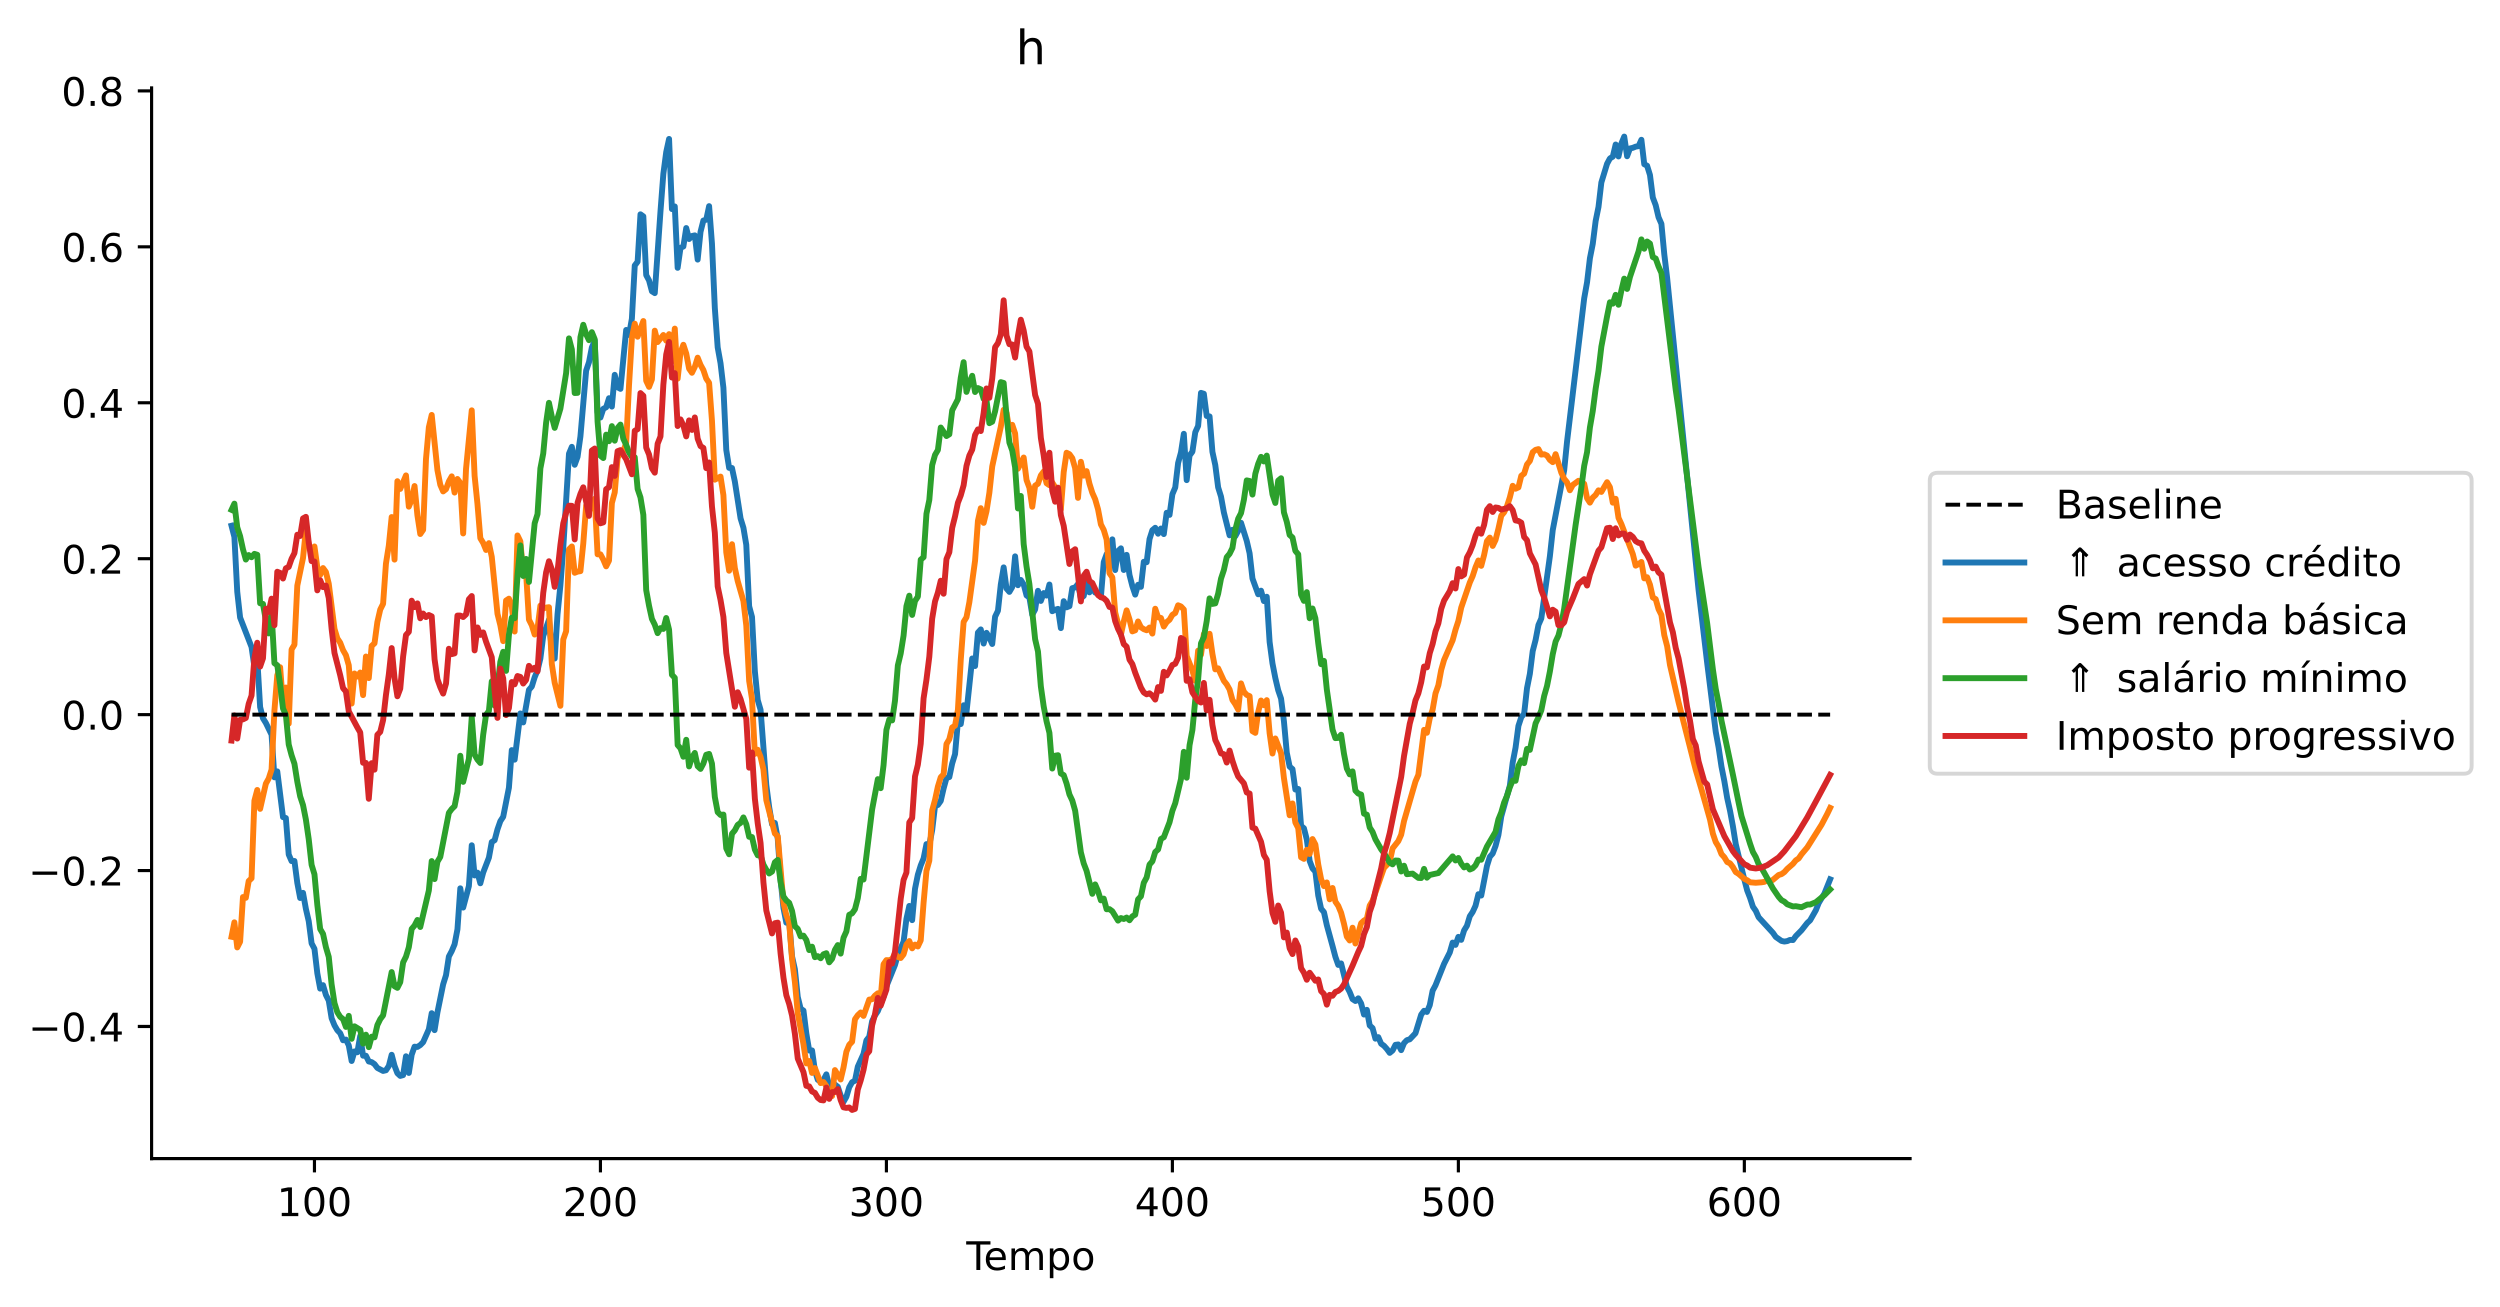 <?xml version="1.0" encoding="utf-8" standalone="no"?>
<!DOCTYPE svg PUBLIC "-//W3C//DTD SVG 1.1//EN"
  "http://www.w3.org/Graphics/SVG/1.1/DTD/svg11.dtd">
<!-- Created with matplotlib (https://matplotlib.org/) -->
<svg height="331.674pt" version="1.1" viewBox="0 0 634.642 331.674" width="634.642pt" xmlns="http://www.w3.org/2000/svg" xmlns:xlink="http://www.w3.org/1999/xlink">
 <defs>
  <style type="text/css">
*{stroke-linecap:butt;stroke-linejoin:round;}
  </style>
 </defs>
 <g id="figure_1">
  <g id="patch_1">
   <path d="M 0 331.674 
L 634.642 331.674 
L 634.642 0 
L 0 0 
z
" style="fill:#ffffff;"/>
  </g>
  <g id="axes_1">
   <g id="patch_2">
    <path d="M 38.483 294.118 
L 484.883 294.118 
L 484.883 22.318 
L 38.483 22.318 
z
" style="fill:#ffffff;"/>
   </g>
   <g id="line2d_1">
    <path clip-path="url(#p5eedd886b5)" d="M 58.774 133.467 
L 59.5 136.3 
L 60.226 150.217 
L 60.952 156.768 
L 63.856 164.255 
L 64.581 169.287 
L 65.307 167.168 
L 66.033 179.479 
L 66.759 182.356 
L 67.485 183.522 
L 68.937 186.5 
L 69.663 197.327 
L 70.389 195.821 
L 71.841 207.43 
L 72.567 207.667 
L 73.293 216.925 
L 74.019 218.594 
L 74.745 218.567 
L 75.471 224.13 
L 76.197 227.966 
L 76.923 226.66 
L 77.649 230.713 
L 78.375 233.869 
L 79.101 239.487 
L 79.827 240.861 
L 80.553 247.076 
L 81.279 250.971 
L 82.005 250.091 
L 82.731 252.568 
L 83.457 254.016 
L 84.183 258.489 
L 84.909 260.283 
L 85.635 261.529 
L 86.361 262.288 
L 87.087 264.077 
L 87.813 263.904 
L 88.539 265.368 
L 89.265 269.34 
L 89.991 266.911 
L 90.716 267.123 
L 91.442 262.994 
L 92.168 267.996 
L 92.894 268.004 
L 93.62 269.467 
L 94.346 269.627 
L 95.072 270.135 
L 95.798 271.103 
L 97.25 271.864 
L 97.976 271.694 
L 98.702 270.613 
L 99.428 267.765 
L 100.154 270.55 
L 100.88 272.445 
L 101.606 273.125 
L 102.332 272.926 
L 103.058 268.142 
L 103.784 272.376 
L 104.51 267.737 
L 105.236 265.71 
L 105.962 265.768 
L 106.688 265.302 
L 107.414 264.566 
L 108.866 261.28 
L 109.592 257.205 
L 110.318 261.51 
L 111.044 257.021 
L 112.496 249.885 
L 113.222 247.557 
L 113.948 242.815 
L 114.674 241.447 
L 115.4 239.713 
L 116.125 235.927 
L 116.851 225.507 
L 117.577 230.392 
L 119.029 224.938 
L 119.755 214.579 
L 120.481 222.238 
L 121.207 221.528 
L 121.933 224.231 
L 122.659 221.499 
L 124.111 217.723 
L 124.837 213.759 
L 125.563 213.293 
L 126.289 210.54 
L 127.015 208.459 
L 127.741 207.343 
L 129.193 199.957 
L 129.919 190.42 
L 130.645 192.844 
L 132.097 181.111 
L 132.823 183.392 
L 134.275 175.129 
L 135.001 174.283 
L 135.727 171.921 
L 136.453 170.176 
L 137.179 167.167 
L 137.905 161.433 
L 139.357 157.337 
L 140.083 165.143 
L 140.809 167.177 
L 141.534 155.885 
L 142.26 148.587 
L 142.986 139.14 
L 144.438 115.171 
L 145.164 113.431 
L 145.89 117.987 
L 146.616 115.974 
L 147.342 110.809 
L 148.794 94.083 
L 149.52 91.935 
L 150.246 88.189 
L 150.972 86.498 
L 151.698 104.71 
L 152.424 105.993 
L 153.15 103.782 
L 153.876 103.392 
L 154.602 101.088 
L 155.328 103.217 
L 156.054 95.154 
L 156.78 98.31 
L 157.506 98.715 
L 158.958 83.764 
L 159.684 85.02 
L 160.41 80.883 
L 161.136 67.401 
L 161.862 66.432 
L 162.588 54.405 
L 163.314 54.93 
L 164.04 69.833 
L 164.766 71.193 
L 165.492 73.944 
L 166.218 74.409 
L 167.669 53.631 
L 168.395 44.15 
L 169.121 38.612 
L 169.847 35.272 
L 170.573 53.067 
L 171.299 52.408 
L 172.025 67.991 
L 172.751 62.922 
L 173.477 62.577 
L 174.203 57.888 
L 174.929 60.679 
L 175.655 59.914 
L 176.381 59.749 
L 177.107 65.9 
L 177.833 58.848 
L 178.559 55.983 
L 179.285 55.771 
L 180.011 52.331 
L 180.737 61.849 
L 181.463 78.197 
L 182.189 88.188 
L 182.915 92.224 
L 183.641 98.414 
L 184.367 114.205 
L 185.093 118.77 
L 185.819 118.805 
L 186.545 122.238 
L 187.997 131.597 
L 188.723 133.971 
L 189.449 138.315 
L 190.175 153.902 
L 190.901 156.62 
L 191.627 170.413 
L 192.353 177.699 
L 193.078 180.191 
L 194.53 199.262 
L 195.256 204.864 
L 195.982 209.229 
L 196.708 208.913 
L 197.434 212.91 
L 198.16 223.297 
L 198.886 230.505 
L 199.612 234.228 
L 200.338 233.837 
L 201.064 242.788 
L 201.79 246.063 
L 202.516 253.071 
L 203.242 256.043 
L 203.968 256.541 
L 204.694 262.381 
L 205.42 266.68 
L 206.146 266.657 
L 206.872 271.801 
L 207.598 274.116 
L 208.324 274.587 
L 209.05 274.128 
L 209.776 272.733 
L 210.502 275.638 
L 211.228 275.213 
L 211.954 275.314 
L 212.68 275.887 
L 213.406 278.09 
L 214.132 279.714 
L 214.858 278.439 
L 215.584 276.005 
L 216.31 274.725 
L 217.036 274.338 
L 217.762 270.765 
L 219.213 267.519 
L 219.939 264.114 
L 220.665 263.176 
L 221.391 259.225 
L 222.117 257.78 
L 222.843 256.689 
L 224.295 253.001 
L 225.021 250.369 
L 227.199 244.965 
L 227.925 242.387 
L 229.377 239.04 
L 230.103 233.266 
L 230.829 229.978 
L 231.555 233.585 
L 232.281 225.622 
L 233.007 222.033 
L 233.733 219.689 
L 234.459 217.927 
L 235.185 214.286 
L 235.911 214.534 
L 236.637 210.745 
L 237.363 204.623 
L 238.089 204.342 
L 238.815 203.321 
L 239.541 200.164 
L 240.267 197.511 
L 240.993 197.262 
L 241.719 193.813 
L 242.445 191.443 
L 243.171 183.167 
L 243.897 183.811 
L 244.622 179.035 
L 245.348 180.832 
L 246.8 167.16 
L 247.526 169.078 
L 248.252 160.586 
L 248.978 159.781 
L 249.704 163.369 
L 250.43 160.648 
L 251.156 161.858 
L 251.882 163.481 
L 252.608 156.543 
L 253.334 155.044 
L 254.06 148.37 
L 254.786 144.031 
L 255.512 149.413 
L 256.238 150.257 
L 256.964 149.026 
L 257.69 141.232 
L 258.416 148.562 
L 259.142 147.228 
L 259.868 148.346 
L 260.594 151.156 
L 261.32 151.681 
L 262.046 156.051 
L 262.772 154.722 
L 263.498 149.981 
L 264.224 152.552 
L 264.95 150.553 
L 265.676 151.191 
L 266.402 148.383 
L 267.128 155.163 
L 267.854 154.797 
L 268.58 154.566 
L 269.306 159.45 
L 270.031 152.612 
L 270.757 154.173 
L 271.483 153.877 
L 272.209 149.312 
L 272.935 149.129 
L 273.661 148.261 
L 274.387 151.851 
L 275.113 151.289 
L 275.839 147.839 
L 276.565 150.373 
L 277.291 149.154 
L 278.017 150.429 
L 278.743 150.603 
L 279.469 151.539 
L 280.195 142.681 
L 280.921 140.685 
L 281.647 143.871 
L 282.373 136.92 
L 283.099 144.71 
L 283.825 139.88 
L 284.551 139.195 
L 285.277 144.696 
L 286.003 140.854 
L 286.729 145.95 
L 287.455 148.79 
L 288.181 150.951 
L 288.907 148.45 
L 289.633 148.977 
L 290.359 142.61 
L 291.085 142.717 
L 291.811 136.865 
L 292.537 134.59 
L 293.263 133.979 
L 293.989 135.486 
L 294.715 134.165 
L 295.44 135.579 
L 296.166 130.171 
L 296.892 130.71 
L 297.618 125.46 
L 298.344 123.744 
L 299.07 117.533 
L 299.796 114.852 
L 300.522 110.124 
L 301.248 121.884 
L 301.974 115.647 
L 302.7 114.655 
L 303.426 109.727 
L 304.152 108.13 
L 304.878 99.733 
L 305.604 99.957 
L 306.33 105.6 
L 307.056 105.71 
L 307.782 114.696 
L 308.508 118.068 
L 309.234 123.72 
L 309.96 126.063 
L 310.686 130.072 
L 312.138 135.902 
L 312.864 134.496 
L 313.59 136.116 
L 314.316 134.769 
L 315.042 132.71 
L 316.494 137.324 
L 317.22 140.463 
L 317.946 146.855 
L 319.398 150.86 
L 320.124 149.95 
L 320.85 152.591 
L 321.575 151.489 
L 322.301 162.969 
L 323.027 168.408 
L 323.753 172.132 
L 324.479 175.218 
L 325.205 177.353 
L 325.931 183.064 
L 326.657 191.072 
L 327.383 194.606 
L 328.109 195.238 
L 328.835 200.426 
L 329.561 200.276 
L 330.287 209.652 
L 331.013 210.257 
L 331.739 213.122 
L 332.465 218.561 
L 333.191 220.458 
L 333.917 221.27 
L 334.643 227.32 
L 335.369 230.689 
L 336.095 231.557 
L 336.821 234.859 
L 338.273 240.154 
L 338.999 242.9 
L 339.725 244.953 
L 340.451 244.57 
L 341.903 250.437 
L 342.629 251.831 
L 343.355 253.637 
L 344.081 254.113 
L 344.807 253.429 
L 345.533 254.735 
L 346.259 257.552 
L 346.984 256.354 
L 347.71 260.32 
L 348.436 260.992 
L 349.162 263.673 
L 349.888 263.285 
L 350.614 264.959 
L 351.34 265.484 
L 352.066 266.289 
L 352.792 267.28 
L 353.518 266.676 
L 354.244 265.241 
L 354.97 265.143 
L 355.696 266.584 
L 356.422 264.807 
L 357.148 264.052 
L 357.874 263.84 
L 359.326 262.299 
L 360.778 257.571 
L 361.504 256.593 
L 362.23 256.892 
L 362.956 255.171 
L 363.682 251.498 
L 364.408 250.132 
L 366.586 244.676 
L 368.038 241.795 
L 368.764 239.279 
L 369.49 239.862 
L 370.216 237.837 
L 370.942 238.585 
L 371.668 236.194 
L 372.393 235.005 
L 373.119 232.601 
L 373.845 231.513 
L 374.571 229.931 
L 375.297 227.001 
L 376.023 227.342 
L 377.475 219.835 
L 378.201 217.5 
L 378.927 216.68 
L 379.653 214.759 
L 380.379 211.976 
L 381.105 207.263 
L 383.283 199.447 
L 384.009 193.577 
L 384.735 189.789 
L 385.461 184.277 
L 386.187 182.062 
L 386.913 181.176 
L 387.639 174.707 
L 388.365 171.055 
L 389.091 165.275 
L 389.817 162.474 
L 390.543 158.662 
L 391.269 157.002 
L 393.447 141.22 
L 394.173 134.582 
L 397.077 119.387 
L 397.803 112.134 
L 402.158 75.734 
L 402.884 71.671 
L 403.61 65.569 
L 404.336 61.892 
L 405.062 56.11 
L 405.788 52.535 
L 406.514 46.327 
L 407.966 41.568 
L 408.692 40.22 
L 409.418 39.766 
L 410.144 36.684 
L 410.87 39.716 
L 411.596 36.417 
L 412.322 34.673 
L 413.048 39.663 
L 413.774 37.691 
L 414.5 37.525 
L 415.226 37.225 
L 415.952 37.103 
L 416.678 35.482 
L 417.404 41.686 
L 418.13 42.07 
L 418.856 44.428 
L 419.582 50.153 
L 420.308 52.083 
L 421.034 55.156 
L 421.76 56.824 
L 422.486 64.511 
L 423.212 70.563 
L 431.197 149.802 
L 433.375 168.28 
L 435.553 185.775 
L 436.279 189.724 
L 437.005 194.588 
L 437.731 198.273 
L 438.457 202.578 
L 439.183 205.849 
L 439.909 209.733 
L 440.635 214.295 
L 442.813 223.293 
L 443.539 226.063 
L 444.265 227.938 
L 444.991 230.176 
L 445.717 231.221 
L 446.443 232.856 
L 450.072 236.812 
L 450.798 237.853 
L 452.25 238.865 
L 452.976 239.017 
L 453.702 238.907 
L 454.428 238.593 
L 455.154 238.638 
L 455.88 237.635 
L 457.332 236.154 
L 458.784 234.303 
L 459.51 233.632 
L 460.962 231.076 
L 461.688 229.254 
L 463.14 226.827 
L 464.592 223.226 
L 464.592 223.226 
" style="fill:none;stroke:#1f77b4;stroke-linecap:square;stroke-width:1.5;"/>
   </g>
   <g id="line2d_2">
    <path clip-path="url(#p5eedd886b5)" d="M 58.774 237.8 
L 59.5 234.136 
L 60.226 240.508 
L 60.952 239.071 
L 61.678 227.721 
L 62.404 227.916 
L 63.13 223.664 
L 63.856 222.963 
L 64.581 203.268 
L 65.307 200.539 
L 66.033 205.334 
L 67.485 198.944 
L 68.211 197.632 
L 68.937 195.364 
L 69.663 180.396 
L 70.389 171.41 
L 71.115 169.381 
L 71.841 178.874 
L 72.567 174.535 
L 73.293 183.699 
L 74.019 164.864 
L 74.745 163.658 
L 75.471 148.665 
L 76.923 141.653 
L 77.649 134.556 
L 78.375 138.151 
L 79.101 140.168 
L 79.827 138.726 
L 80.553 144.027 
L 81.279 145.946 
L 82.005 144.206 
L 82.731 145.196 
L 83.457 148.178 
L 84.909 159.64 
L 85.635 162.057 
L 86.361 163.159 
L 87.087 165.049 
L 87.813 166.325 
L 88.539 168.874 
L 89.265 178.606 
L 89.991 170.971 
L 90.716 171.746 
L 91.442 170.728 
L 92.168 176.457 
L 92.894 166.662 
L 93.62 172.139 
L 94.346 163.973 
L 95.072 163.304 
L 95.798 157.908 
L 96.524 154.75 
L 97.25 153.286 
L 97.976 143.073 
L 98.702 138.504 
L 99.428 131.254 
L 100.154 142.059 
L 100.88 122.156 
L 101.606 124.111 
L 103.058 120.685 
L 103.784 128.619 
L 104.51 126.859 
L 105.236 123.382 
L 105.962 130.812 
L 106.688 135.566 
L 107.414 134.504 
L 108.14 116.501 
L 108.866 108.46 
L 109.592 105.336 
L 111.044 119.342 
L 111.77 123.074 
L 112.496 124.748 
L 113.222 124.173 
L 113.948 122.208 
L 114.674 120.928 
L 115.4 125.041 
L 116.125 121.592 
L 116.851 122.586 
L 117.577 135.417 
L 118.303 119.046 
L 119.755 104.167 
L 120.481 120.799 
L 121.207 127.921 
L 121.933 136.633 
L 122.659 137.837 
L 123.385 139.613 
L 124.111 137.88 
L 124.837 141.351 
L 126.289 155.819 
L 127.015 158.726 
L 127.741 162.755 
L 128.467 152.454 
L 129.193 151.979 
L 129.919 153.931 
L 130.645 160.316 
L 131.371 135.928 
L 132.097 137.425 
L 132.823 145.653 
L 133.549 145.488 
L 134.275 157.296 
L 135.001 158.736 
L 135.727 161.084 
L 136.453 159.534 
L 137.179 153.751 
L 137.905 154.466 
L 138.631 154.23 
L 139.357 154.147 
L 140.083 168.584 
L 140.809 173.324 
L 142.26 179.172 
L 142.986 162.336 
L 143.712 160.247 
L 144.438 139.454 
L 145.164 138.725 
L 145.89 145.404 
L 146.616 145.109 
L 147.342 144.991 
L 148.068 137.972 
L 148.794 128.39 
L 149.52 129.669 
L 150.246 128.641 
L 150.972 126.63 
L 151.698 140.714 
L 152.424 140.722 
L 153.15 142.061 
L 153.876 143.765 
L 154.602 142.315 
L 155.328 127.705 
L 156.054 125.011 
L 156.78 116.32 
L 157.506 114.709 
L 158.232 114.515 
L 158.958 112.504 
L 159.684 97.703 
L 160.41 85.728 
L 161.136 82.173 
L 161.862 85.476 
L 163.314 81.498 
L 164.04 96.662 
L 164.766 98.213 
L 165.492 96.328 
L 166.218 83.945 
L 166.944 86.837 
L 168.395 85.044 
L 169.121 86.474 
L 169.847 84.82 
L 170.573 91.746 
L 171.299 83.423 
L 172.025 96.129 
L 172.751 89.519 
L 173.477 87.525 
L 174.203 89.743 
L 174.929 93.577 
L 175.655 94.63 
L 176.381 93.136 
L 177.107 90.799 
L 177.833 92.623 
L 178.559 93.939 
L 179.285 96.115 
L 180.011 97.184 
L 180.737 106.812 
L 181.463 121.768 
L 182.915 120.987 
L 183.641 125.694 
L 184.367 140.216 
L 185.093 144.885 
L 185.819 138.155 
L 186.545 144.209 
L 187.271 147.498 
L 188.723 152.593 
L 189.449 158.787 
L 190.175 172.843 
L 190.901 177.419 
L 191.627 191.375 
L 192.353 190.333 
L 193.078 192.142 
L 193.804 195.302 
L 194.53 203.108 
L 196.708 211.593 
L 197.434 212.255 
L 198.886 229.179 
L 199.612 232.314 
L 200.338 234.273 
L 201.064 243.405 
L 201.79 249.295 
L 202.516 257.205 
L 203.968 265.098 
L 204.694 269.95 
L 205.42 269.349 
L 206.146 272.37 
L 206.872 271.134 
L 208.324 274.95 
L 209.05 274.692 
L 209.776 275.703 
L 210.502 277.976 
L 211.228 278.24 
L 211.954 271.652 
L 213.406 274.033 
L 214.132 270.986 
L 214.858 266.989 
L 215.584 265.228 
L 216.31 264.451 
L 217.036 258.753 
L 217.762 257.714 
L 218.487 257.026 
L 219.213 257.891 
L 220.665 253.752 
L 221.391 253.665 
L 222.117 252.739 
L 222.843 252.153 
L 223.569 253.332 
L 224.295 244.781 
L 225.021 243.733 
L 225.747 243.772 
L 226.473 243.44 
L 227.199 242.09 
L 227.925 242.936 
L 228.651 243.194 
L 229.377 242.268 
L 230.103 239.785 
L 230.829 238.894 
L 231.555 240.735 
L 232.281 239.795 
L 233.007 240.265 
L 233.733 238.722 
L 234.459 229.141 
L 235.185 221.093 
L 235.911 218.479 
L 236.637 205.732 
L 237.363 203.051 
L 238.089 199.67 
L 238.815 197.293 
L 239.541 196.566 
L 240.267 188.875 
L 240.993 187.641 
L 241.719 184.668 
L 242.445 184.211 
L 243.171 180.192 
L 243.897 167.483 
L 244.622 157.874 
L 245.348 156.7 
L 246.074 152.894 
L 247.526 142.345 
L 248.252 132.221 
L 248.978 129.005 
L 249.704 132.738 
L 250.43 129.78 
L 251.156 125.102 
L 251.882 118.411 
L 253.334 111.66 
L 254.06 108.343 
L 254.786 104.05 
L 255.512 104.823 
L 256.238 109.087 
L 256.964 107.846 
L 257.69 110.029 
L 258.416 118.989 
L 259.868 116.147 
L 260.594 121.865 
L 261.32 123.814 
L 262.046 128.646 
L 262.772 123.287 
L 263.498 122.796 
L 264.224 120.687 
L 264.95 119.699 
L 265.676 122.675 
L 266.402 123.17 
L 267.128 122.51 
L 267.854 123.654 
L 268.58 125.53 
L 269.306 129.269 
L 270.031 119.832 
L 270.757 114.931 
L 271.483 115.295 
L 272.209 116.311 
L 272.935 118.863 
L 273.661 126.392 
L 274.387 117.226 
L 275.113 120.748 
L 275.839 119.606 
L 276.565 122.796 
L 277.291 125.106 
L 278.017 126.735 
L 278.743 129.287 
L 279.469 133.124 
L 280.195 134.533 
L 280.921 136.97 
L 281.647 145.51 
L 282.373 146.568 
L 283.099 155.477 
L 284.551 161.132 
L 285.277 157.756 
L 286.003 154.945 
L 286.729 157.226 
L 287.455 160.279 
L 288.181 160.009 
L 288.907 157.762 
L 289.633 159.238 
L 290.359 159.72 
L 291.085 159.995 
L 291.811 159.31 
L 292.537 160.837 
L 293.263 154.532 
L 293.989 156.708 
L 294.715 156.881 
L 295.44 159.048 
L 296.166 157.929 
L 296.892 157.324 
L 297.618 156.076 
L 298.344 155.607 
L 299.07 153.659 
L 299.796 153.954 
L 300.522 154.735 
L 301.248 166.517 
L 302.7 170.258 
L 303.426 172.799 
L 304.152 165.173 
L 304.878 166.207 
L 305.604 160.987 
L 306.33 163.996 
L 307.056 160.888 
L 307.782 165.997 
L 308.508 169.918 
L 309.234 169.659 
L 310.686 172.823 
L 311.412 173.736 
L 312.138 175.031 
L 312.864 177.695 
L 313.59 178.765 
L 314.316 180.134 
L 315.042 173.481 
L 315.768 175.609 
L 316.494 176.411 
L 317.22 176.718 
L 317.946 185.613 
L 318.672 186.038 
L 319.398 180.764 
L 320.124 177.83 
L 320.85 179.018 
L 321.575 177.741 
L 322.301 186.126 
L 323.027 191.286 
L 323.753 187.465 
L 325.205 191.161 
L 325.931 197.498 
L 327.383 206.966 
L 328.109 203.959 
L 328.835 208.797 
L 329.561 210.214 
L 330.287 217.624 
L 331.013 218.029 
L 331.739 215.718 
L 332.465 216.787 
L 333.191 213.002 
L 333.917 214.373 
L 334.643 219.45 
L 335.369 223.196 
L 336.095 224.939 
L 336.821 224.017 
L 337.547 228.295 
L 338.273 225.423 
L 338.999 228.892 
L 339.725 229.96 
L 340.451 231.714 
L 341.177 234.492 
L 341.903 237.781 
L 342.629 238.749 
L 343.355 235.505 
L 344.081 239.514 
L 345.533 234.369 
L 346.259 233.687 
L 346.984 233.239 
L 347.71 229.882 
L 348.436 228.677 
L 351.34 220.32 
L 352.792 218.792 
L 353.518 215.365 
L 354.97 213.526 
L 355.696 211.896 
L 356.422 208.424 
L 359.326 198.395 
L 360.052 196.697 
L 361.504 185.281 
L 362.23 186.02 
L 362.956 182.327 
L 363.682 180.146 
L 364.408 176.033 
L 365.134 173.974 
L 365.86 170.065 
L 366.586 167.531 
L 368.764 162.539 
L 369.49 159.86 
L 370.216 157.628 
L 370.942 154.239 
L 373.119 147.876 
L 373.845 146.242 
L 374.571 144.004 
L 375.297 142.284 
L 376.023 143.642 
L 376.749 140.888 
L 377.475 137.359 
L 378.201 136.479 
L 378.927 138.587 
L 379.653 137.072 
L 380.379 134.23 
L 381.105 130.926 
L 381.831 130.049 
L 382.557 128.511 
L 383.283 126.255 
L 384.009 123.325 
L 384.735 124.063 
L 385.461 123.732 
L 386.187 120.786 
L 386.913 120.22 
L 387.639 117.909 
L 388.365 117.01 
L 389.091 114.793 
L 389.817 114.198 
L 390.543 114.01 
L 391.269 115.401 
L 391.995 115.311 
L 392.721 115.652 
L 393.447 116.753 
L 394.173 117.32 
L 394.899 115.296 
L 396.351 119.991 
L 397.077 121.563 
L 397.803 122.431 
L 398.528 124.454 
L 399.254 123.12 
L 400.706 122.054 
L 401.432 122.549 
L 402.158 122.816 
L 402.884 126.471 
L 403.61 127.598 
L 404.336 126.309 
L 405.062 125.649 
L 405.788 124.48 
L 406.514 124.874 
L 407.966 122.411 
L 408.692 123.683 
L 409.418 127.603 
L 410.144 126.622 
L 410.87 131.463 
L 411.596 133.041 
L 414.5 140.653 
L 415.226 143.593 
L 415.952 143.195 
L 416.678 142.66 
L 417.404 146.818 
L 418.13 146.531 
L 418.856 148.426 
L 419.582 151.675 
L 420.308 152.089 
L 421.034 154.641 
L 421.76 156.117 
L 422.486 161.218 
L 423.212 164.031 
L 423.937 168.82 
L 426.115 178.285 
L 427.567 183.99 
L 430.471 195.432 
L 431.923 200.353 
L 434.101 208.079 
L 434.827 211.619 
L 435.553 213.752 
L 436.279 214.963 
L 437.005 216.819 
L 437.731 217.618 
L 438.457 218.829 
L 439.183 219.164 
L 439.909 220.112 
L 440.635 221.393 
L 441.361 221.842 
L 442.813 223.112 
L 443.539 223.457 
L 444.265 223.979 
L 445.717 224.095 
L 447.169 223.981 
L 447.895 223.87 
L 448.621 223.482 
L 449.346 223.718 
L 450.072 223.354 
L 451.524 222.12 
L 452.25 221.901 
L 452.976 221.382 
L 453.702 220.568 
L 455.154 219.298 
L 455.88 218.403 
L 456.606 217.918 
L 457.332 216.858 
L 458.784 215.129 
L 462.414 209.364 
L 463.866 206.606 
L 464.592 205.094 
L 464.592 205.094 
" style="fill:none;stroke:#ff7f0e;stroke-linecap:square;stroke-width:1.5;"/>
   </g>
   <g id="line2d_3">
    <path clip-path="url(#p5eedd886b5)" d="M 58.774 129.428 
L 59.5 127.855 
L 60.226 133.854 
L 60.952 136.104 
L 61.678 139.435 
L 62.404 142.049 
L 63.13 140.903 
L 63.856 141.458 
L 64.581 140.605 
L 65.307 140.832 
L 66.033 153.142 
L 66.759 153.309 
L 67.485 157.479 
L 68.211 160.794 
L 68.937 155.535 
L 69.663 168.353 
L 70.389 168.886 
L 71.115 173.709 
L 71.841 179.859 
L 72.567 181.472 
L 73.293 189 
L 74.019 191.727 
L 74.745 193.882 
L 75.471 198.447 
L 76.197 202.161 
L 76.923 204.371 
L 77.649 208.045 
L 78.375 213.05 
L 79.101 219.545 
L 79.827 221.949 
L 80.553 229.718 
L 81.279 235.837 
L 82.005 237.067 
L 82.731 240.434 
L 83.457 242.915 
L 84.183 249.899 
L 84.909 254.633 
L 85.635 256.974 
L 86.361 258.122 
L 87.087 258.714 
L 87.813 260.69 
L 88.539 257.884 
L 89.265 263.712 
L 89.991 260.536 
L 91.442 261.42 
L 92.168 264.925 
L 92.894 262.664 
L 93.62 265.829 
L 94.346 263.165 
L 95.072 263.339 
L 95.798 260.223 
L 96.524 258.727 
L 97.25 257.756 
L 99.428 246.767 
L 100.154 250.364 
L 100.88 250.769 
L 101.606 249.327 
L 102.332 244.319 
L 103.058 242.855 
L 103.784 240.447 
L 104.51 235.814 
L 105.236 234.946 
L 105.962 233.542 
L 106.688 235.32 
L 108.866 226.052 
L 109.592 218.593 
L 110.318 223.159 
L 111.044 218.759 
L 111.77 217.534 
L 113.948 206.35 
L 114.674 205.373 
L 115.4 204.661 
L 116.125 200.974 
L 116.851 191.856 
L 117.577 198.48 
L 119.029 192.646 
L 119.755 182.049 
L 120.481 191.567 
L 121.207 192.828 
L 121.933 193.689 
L 122.659 186.507 
L 123.385 181.456 
L 124.111 180.487 
L 124.837 172.972 
L 125.563 179.098 
L 126.289 174.422 
L 127.015 168.012 
L 127.741 165.463 
L 128.467 170.301 
L 129.193 161.134 
L 129.919 156.797 
L 130.645 156.939 
L 131.371 146.15 
L 132.097 138.448 
L 132.823 146.219 
L 133.549 141.892 
L 134.275 147.727 
L 135.727 132.842 
L 136.453 130.507 
L 137.179 118.91 
L 137.905 115.126 
L 138.631 107.335 
L 139.357 102.262 
L 140.083 105.761 
L 140.809 108.613 
L 142.26 103.736 
L 143.712 94.725 
L 144.438 85.897 
L 145.164 88.707 
L 145.89 99.774 
L 146.616 99.728 
L 147.342 85.609 
L 148.068 82.448 
L 148.794 84.834 
L 149.52 86.355 
L 150.246 84.325 
L 150.972 86.116 
L 151.698 107.034 
L 152.424 115.692 
L 153.15 116.277 
L 153.876 110.344 
L 154.602 112.004 
L 155.328 108.175 
L 156.054 111.868 
L 156.78 108.636 
L 157.506 107.786 
L 158.232 111.391 
L 158.958 112.902 
L 159.684 114.883 
L 160.41 116.002 
L 161.136 116.081 
L 161.862 124.113 
L 162.588 126.269 
L 163.314 130.689 
L 164.04 149.793 
L 164.766 153.788 
L 165.492 157.107 
L 166.218 158.581 
L 166.944 160.725 
L 167.669 159.453 
L 168.395 159.656 
L 169.121 156.882 
L 169.847 159.845 
L 170.573 171.292 
L 171.299 172.069 
L 172.025 189.13 
L 172.751 189.972 
L 173.477 192.105 
L 174.203 187.799 
L 174.929 194.563 
L 175.655 192.308 
L 176.381 191.141 
L 177.107 194.508 
L 177.833 195.191 
L 178.559 193.816 
L 179.285 191.598 
L 180.011 191.387 
L 180.737 193.851 
L 181.463 202.327 
L 182.189 206.162 
L 182.915 206.887 
L 183.641 206.784 
L 184.367 215.371 
L 185.093 216.865 
L 185.819 211.652 
L 186.545 210.783 
L 187.271 209.396 
L 187.997 208.894 
L 188.723 207.51 
L 189.449 209.24 
L 190.175 212.428 
L 190.901 212.49 
L 191.627 215.669 
L 192.353 217.129 
L 193.078 217.153 
L 193.804 219.488 
L 194.53 220.803 
L 195.256 221.74 
L 195.982 221.258 
L 196.708 218.901 
L 197.434 218.301 
L 198.16 223.912 
L 198.886 227.586 
L 199.612 228.578 
L 200.338 229.195 
L 201.064 231.248 
L 201.79 235.119 
L 202.516 235.822 
L 203.242 237.697 
L 203.968 237.521 
L 204.694 238.626 
L 205.42 241.185 
L 206.146 240.325 
L 206.872 242.984 
L 207.598 242.723 
L 208.324 243.259 
L 209.05 242.252 
L 209.776 241.978 
L 210.502 244.288 
L 211.228 243.4 
L 211.954 241.132 
L 212.68 239.917 
L 213.406 242.083 
L 214.132 238.057 
L 214.858 236.457 
L 215.584 232.23 
L 216.31 231.866 
L 217.036 230.822 
L 217.762 228.009 
L 218.487 223.099 
L 219.213 223.274 
L 221.391 205.503 
L 222.843 197.793 
L 223.569 200.083 
L 224.295 194.244 
L 225.021 185.28 
L 225.747 182.653 
L 226.473 182.878 
L 227.199 177.883 
L 227.925 168.919 
L 228.651 165.886 
L 229.377 161.338 
L 230.103 153.87 
L 230.829 151.222 
L 231.555 156.1 
L 232.281 152.564 
L 233.007 151.465 
L 233.733 142.076 
L 234.459 141.448 
L 235.185 130.423 
L 235.911 126.922 
L 236.637 118.077 
L 237.363 115.476 
L 238.089 114.239 
L 238.815 108.528 
L 240.267 110.693 
L 240.993 110.247 
L 241.719 104.172 
L 243.171 101.352 
L 243.897 95.876 
L 244.622 91.941 
L 245.348 99.486 
L 246.074 97.134 
L 246.8 95.397 
L 247.526 99.518 
L 248.252 98.511 
L 248.978 98.845 
L 249.704 101.243 
L 250.43 101.638 
L 251.156 107.424 
L 251.882 107.053 
L 252.608 104.423 
L 254.06 97.011 
L 254.786 97.214 
L 255.512 105.467 
L 256.238 112.346 
L 256.964 114.383 
L 257.69 118.646 
L 258.416 129.073 
L 259.142 125.904 
L 259.868 138.135 
L 260.594 143.82 
L 261.32 148.278 
L 262.772 162.262 
L 263.498 165.39 
L 264.224 174.228 
L 264.95 179.342 
L 265.676 183.117 
L 266.402 186.037 
L 267.128 195.099 
L 267.854 191.843 
L 268.58 191.715 
L 269.306 196.35 
L 270.031 196.766 
L 270.757 198.894 
L 271.483 201.677 
L 272.209 203.22 
L 272.935 205.809 
L 274.387 216.373 
L 275.113 219.189 
L 275.839 221.087 
L 277.291 226.901 
L 278.017 224.511 
L 278.743 226.229 
L 279.469 228.557 
L 280.195 228.12 
L 280.921 230.818 
L 281.647 230.789 
L 282.373 231.329 
L 283.825 233.705 
L 284.551 233.057 
L 285.277 233.29 
L 286.003 232.928 
L 286.729 233.608 
L 287.455 232.621 
L 288.181 232.199 
L 288.907 228.309 
L 289.633 227.531 
L 290.359 224.101 
L 291.085 222.741 
L 291.811 219.476 
L 292.537 218.653 
L 293.263 216.295 
L 293.989 215.637 
L 294.715 212.975 
L 295.44 212.546 
L 296.892 208.751 
L 297.618 205.843 
L 298.344 203.898 
L 299.796 197.774 
L 300.522 190.853 
L 301.248 197.43 
L 301.974 189.178 
L 302.7 185.315 
L 303.426 177.652 
L 304.152 172.505 
L 304.878 163.303 
L 305.604 161.758 
L 306.33 157.67 
L 307.056 151.901 
L 307.782 153.309 
L 308.508 153.172 
L 309.234 150.715 
L 309.96 146.901 
L 310.686 144.71 
L 311.412 141.437 
L 312.138 140.584 
L 312.864 139.098 
L 313.59 134.46 
L 314.316 131.679 
L 315.042 130.267 
L 315.768 126.901 
L 316.494 121.949 
L 317.22 122.1 
L 317.946 125.55 
L 318.672 120.262 
L 319.398 117.739 
L 320.124 115.975 
L 320.85 117.141 
L 321.575 115.66 
L 323.027 125.502 
L 323.753 127.68 
L 324.479 122.018 
L 325.205 121.404 
L 325.931 130.063 
L 326.657 132.461 
L 327.383 135.796 
L 328.109 136.457 
L 328.835 139.836 
L 329.561 140.713 
L 330.287 150.95 
L 331.013 152.535 
L 331.739 150.32 
L 332.465 156.946 
L 333.191 154.472 
L 333.917 156.942 
L 334.643 163.289 
L 335.369 168.609 
L 336.095 167.773 
L 336.821 175.036 
L 338.273 185.212 
L 338.999 187.381 
L 339.725 187.324 
L 340.451 186.516 
L 341.177 191.328 
L 341.903 195.094 
L 342.629 196.575 
L 343.355 195.828 
L 344.081 200.705 
L 344.807 201.461 
L 345.533 201.7 
L 346.259 206.561 
L 346.984 206.808 
L 347.71 210.065 
L 348.436 211.185 
L 349.162 213.059 
L 350.614 215.6 
L 351.34 216.57 
L 352.792 218.984 
L 353.518 219.423 
L 354.244 218.446 
L 354.97 218.48 
L 355.696 221.232 
L 356.422 219.766 
L 357.148 221.918 
L 358.6 221.771 
L 360.052 222.86 
L 360.778 222.893 
L 361.504 220.575 
L 362.23 222.804 
L 362.956 222.114 
L 365.134 221.63 
L 368.764 217.396 
L 369.49 218.435 
L 370.216 217.801 
L 370.942 219.248 
L 371.668 220.199 
L 372.393 219.751 
L 373.119 220.732 
L 373.845 220.423 
L 374.571 219.667 
L 375.297 218.218 
L 376.023 218.247 
L 377.475 214.887 
L 379.653 211.173 
L 380.379 208.017 
L 381.105 206.236 
L 381.831 203.722 
L 382.557 202.05 
L 383.283 199.823 
L 384.009 198.131 
L 384.735 198.213 
L 385.461 194.453 
L 386.187 193.02 
L 386.913 193.722 
L 387.639 190.121 
L 388.365 190.365 
L 389.817 183.635 
L 390.543 182.116 
L 391.269 180.328 
L 391.995 176.684 
L 392.721 174.138 
L 393.447 170.468 
L 394.173 166.085 
L 394.899 162.866 
L 395.625 161.322 
L 396.351 158.471 
L 397.077 154.527 
L 399.98 133.255 
L 401.432 123.797 
L 402.158 118.257 
L 402.884 114.804 
L 403.61 108.517 
L 404.336 104.321 
L 405.062 98.702 
L 405.788 94.113 
L 406.514 88.011 
L 407.966 80.317 
L 408.692 76.733 
L 409.418 77.087 
L 410.144 74.846 
L 410.87 77.364 
L 411.596 73.749 
L 412.322 70.734 
L 413.048 73.347 
L 413.774 70.316 
L 415.952 63.834 
L 416.678 60.767 
L 417.404 63.142 
L 418.13 61.307 
L 418.856 61.834 
L 419.582 65.265 
L 420.308 65.626 
L 421.034 67.649 
L 421.76 69.293 
L 425.389 98.947 
L 426.115 103.94 
L 431.197 143.99 
L 433.375 158.2 
L 434.827 169.916 
L 435.553 174.868 
L 436.279 178.562 
L 437.005 182.924 
L 439.909 196.65 
L 441.361 203.762 
L 442.087 207.16 
L 444.265 214.176 
L 444.991 216.289 
L 445.717 217.564 
L 446.443 219.37 
L 447.169 220.334 
L 448.621 222.92 
L 450.072 225.546 
L 451.524 227.678 
L 452.25 228.511 
L 452.976 228.894 
L 453.702 229.56 
L 455.154 230.104 
L 455.88 230.045 
L 457.332 230.304 
L 458.784 229.624 
L 459.51 229.623 
L 460.962 229.029 
L 463.14 227.253 
L 464.592 225.786 
L 464.592 225.786 
" style="fill:none;stroke:#2ca02c;stroke-linecap:square;stroke-width:1.5;"/>
   </g>
   <g id="line2d_4">
    <path clip-path="url(#p5eedd886b5)" d="M 58.774 187.999 
L 59.5 181.635 
L 60.226 187.488 
L 60.952 182.741 
L 61.678 182.616 
L 62.404 182.259 
L 63.13 178.661 
L 63.856 176.573 
L 64.581 167.033 
L 65.307 163.161 
L 66.033 169.221 
L 66.759 167.114 
L 67.485 154.541 
L 68.211 155.355 
L 68.937 151.976 
L 69.663 158.719 
L 70.389 145.141 
L 71.115 145.44 
L 71.841 146.861 
L 72.567 144.272 
L 73.293 143.911 
L 74.019 141.85 
L 74.745 140.41 
L 75.471 135.744 
L 76.197 136.065 
L 76.923 131.602 
L 77.649 131.202 
L 78.375 137.719 
L 79.101 142.441 
L 79.827 142.539 
L 80.553 149.868 
L 81.279 147.281 
L 82.005 149.055 
L 82.731 148.649 
L 83.457 151.822 
L 84.183 159.663 
L 84.909 165.752 
L 86.361 171.404 
L 87.087 174.691 
L 87.813 175.545 
L 88.539 180.585 
L 90.716 184.661 
L 91.442 185.927 
L 92.168 193.634 
L 92.894 193.671 
L 93.62 202.773 
L 94.346 193.736 
L 95.072 195.379 
L 95.798 186.54 
L 96.524 185.792 
L 97.25 182.816 
L 97.976 176.432 
L 98.702 171.211 
L 99.428 164.523 
L 100.154 172.166 
L 100.88 176.754 
L 101.606 174.814 
L 102.332 166.669 
L 103.058 161.21 
L 103.784 160.394 
L 104.51 152.49 
L 105.236 154.109 
L 105.962 153.172 
L 106.688 156.955 
L 107.414 155.754 
L 108.14 156.652 
L 108.866 156.124 
L 109.592 156.463 
L 110.318 167.375 
L 111.044 172.42 
L 111.77 174.439 
L 112.496 176.071 
L 113.222 173.529 
L 113.948 164.694 
L 114.674 166.063 
L 115.4 165.863 
L 116.125 156.269 
L 116.851 156.268 
L 117.577 156.638 
L 118.303 155.96 
L 119.029 152.126 
L 119.755 151.309 
L 120.481 165.109 
L 121.207 159.286 
L 121.933 161.168 
L 122.659 160.551 
L 123.385 162.888 
L 124.837 166.844 
L 125.563 175.476 
L 126.289 182.239 
L 127.015 169.726 
L 127.741 172.208 
L 128.467 181.523 
L 129.193 179.755 
L 129.919 173.137 
L 130.645 173.716 
L 131.371 171.615 
L 132.097 171.841 
L 132.823 173.519 
L 133.549 172.617 
L 134.275 169.027 
L 135.001 170.008 
L 135.727 169.516 
L 136.453 170.421 
L 137.179 159.156 
L 137.905 150.499 
L 138.631 145.301 
L 139.357 142.474 
L 140.083 144.545 
L 140.809 148.971 
L 141.534 144.99 
L 142.26 138.337 
L 142.986 132.858 
L 143.712 130.189 
L 144.438 128.375 
L 145.164 128.403 
L 145.89 136.93 
L 146.616 127.627 
L 147.342 125.377 
L 148.068 123.709 
L 149.52 130.955 
L 150.246 114.37 
L 150.972 113.865 
L 151.698 131.631 
L 152.424 132.844 
L 153.15 132.613 
L 153.876 124.189 
L 154.602 123.669 
L 155.328 118.589 
L 156.054 120.812 
L 156.78 114.537 
L 157.506 114.268 
L 158.958 116.584 
L 160.41 120.401 
L 161.136 109.365 
L 161.862 108.948 
L 162.588 99.791 
L 163.314 100.475 
L 164.04 113.635 
L 164.766 115.378 
L 165.492 118.861 
L 166.218 119.99 
L 166.944 112.637 
L 167.669 110.792 
L 168.395 97.681 
L 169.121 89.988 
L 169.847 86.804 
L 170.573 95.844 
L 171.299 94.727 
L 172.025 108.149 
L 172.751 106.463 
L 173.477 107.999 
L 174.203 110.778 
L 174.929 106.716 
L 175.655 109.138 
L 176.381 105.968 
L 177.107 111.369 
L 177.833 113.245 
L 178.559 113.716 
L 179.285 118.839 
L 180.011 117.402 
L 180.737 128.566 
L 181.463 135.228 
L 182.189 148.876 
L 182.915 152.325 
L 183.641 156.611 
L 184.367 165.752 
L 185.819 174.9 
L 186.545 179.405 
L 187.271 175.734 
L 187.997 177.459 
L 189.449 182.48 
L 190.175 194.879 
L 190.901 191.025 
L 191.627 202.765 
L 192.353 209.026 
L 193.078 214.011 
L 193.804 224.012 
L 194.53 231.115 
L 195.982 236.955 
L 196.708 234.359 
L 197.434 234.214 
L 198.16 242.097 
L 198.886 248.2 
L 199.612 252.644 
L 200.338 254.86 
L 201.064 257.801 
L 201.79 262.45 
L 202.516 268.723 
L 203.968 272.165 
L 204.694 275.647 
L 205.42 275.786 
L 206.146 277.082 
L 206.872 277.437 
L 207.598 278.667 
L 208.324 279.243 
L 209.05 279.344 
L 209.776 276.094 
L 210.502 278.956 
L 211.228 277.243 
L 211.954 277.211 
L 212.68 276.476 
L 213.406 279.257 
L 214.132 281.108 
L 214.858 281.25 
L 215.584 281.137 
L 216.31 281.764 
L 217.036 281.51 
L 217.762 276.554 
L 218.487 274.306 
L 219.213 271.582 
L 219.939 267.717 
L 220.665 266.853 
L 221.391 260.299 
L 222.117 257.494 
L 222.843 253.332 
L 223.569 255.299 
L 225.021 251.222 
L 225.747 244.212 
L 226.473 244.625 
L 227.199 241.616 
L 228.651 228.181 
L 229.377 223.376 
L 230.103 221.508 
L 230.829 208.776 
L 231.555 207.693 
L 232.281 197.106 
L 233.007 194.11 
L 233.733 188.805 
L 234.459 177.272 
L 235.185 172.545 
L 235.911 166.714 
L 236.637 157.053 
L 237.363 152.677 
L 238.089 150.428 
L 238.815 147.423 
L 239.541 150.722 
L 240.267 141.923 
L 240.993 140.182 
L 241.719 133.989 
L 242.445 131.087 
L 243.171 127.632 
L 243.897 125.761 
L 244.622 123.193 
L 245.348 118.267 
L 246.074 115.644 
L 246.8 114.133 
L 247.526 110.424 
L 248.252 109.005 
L 248.978 109.422 
L 249.704 104.848 
L 250.43 98.612 
L 251.156 100.975 
L 251.882 96.066 
L 252.608 88.137 
L 253.334 87.105 
L 254.06 84.873 
L 254.786 76.234 
L 255.512 85.201 
L 256.238 87.377 
L 256.964 87.455 
L 257.69 90.757 
L 258.416 85.231 
L 259.142 81.161 
L 259.868 83.888 
L 260.594 88.01 
L 261.32 89.221 
L 262.772 100.27 
L 263.498 102.49 
L 264.224 111.157 
L 264.95 115.638 
L 265.676 121.075 
L 266.402 114.929 
L 267.128 124.566 
L 267.854 127.362 
L 268.58 123.794 
L 269.306 130.763 
L 270.031 133.497 
L 271.483 143.168 
L 272.209 139.969 
L 272.935 139.429 
L 274.387 152.674 
L 275.113 146.132 
L 275.839 145.139 
L 276.565 147.495 
L 277.291 147.987 
L 278.743 151.081 
L 279.469 151.605 
L 280.195 151.868 
L 280.921 152.54 
L 281.647 154.075 
L 282.373 154.25 
L 283.099 157.685 
L 283.825 159.65 
L 284.551 161.099 
L 285.277 163.507 
L 286.003 164.179 
L 286.729 167.455 
L 287.455 168.585 
L 288.181 170.781 
L 289.633 174.544 
L 290.359 175.79 
L 291.085 176.259 
L 291.811 176 
L 292.537 176.582 
L 293.263 177.591 
L 293.989 174.42 
L 294.715 175.383 
L 295.44 170.536 
L 296.166 171.455 
L 296.892 170.246 
L 297.618 168.812 
L 298.344 168.503 
L 299.07 166.956 
L 299.796 161.953 
L 300.522 162.368 
L 301.248 172.832 
L 301.974 172.426 
L 302.7 175.769 
L 304.152 177.947 
L 304.878 178.339 
L 305.604 173.368 
L 306.33 180.333 
L 307.056 177.65 
L 307.782 184.03 
L 308.508 187.851 
L 309.234 189.359 
L 309.96 191.25 
L 310.686 191.452 
L 311.412 193.574 
L 312.138 190.538 
L 312.864 193.132 
L 313.59 195.313 
L 314.316 197.107 
L 315.768 198.845 
L 316.494 201.18 
L 317.22 201.44 
L 317.946 210.097 
L 318.672 210.349 
L 320.124 213.695 
L 320.85 217.053 
L 321.575 218.255 
L 322.301 226.225 
L 323.027 231.715 
L 323.753 234.007 
L 324.479 229.874 
L 325.205 231.683 
L 325.931 237.957 
L 326.657 236.741 
L 327.383 240.718 
L 328.109 242.198 
L 328.835 238.744 
L 329.561 240.326 
L 330.287 245.761 
L 331.013 246.933 
L 331.739 248.718 
L 332.465 246.932 
L 333.917 248.966 
L 334.643 248.649 
L 335.369 251.596 
L 336.095 252.326 
L 336.821 255.036 
L 337.547 252.55 
L 338.273 252.786 
L 338.999 251.812 
L 339.725 251.533 
L 340.451 250.971 
L 341.177 249.911 
L 343.355 245.133 
L 344.807 241.666 
L 345.533 240.121 
L 346.259 237.129 
L 346.984 235.352 
L 347.71 231.5 
L 348.436 229.399 
L 349.162 226.176 
L 350.614 220.47 
L 351.34 216.681 
L 352.066 214.329 
L 352.792 211.474 
L 355.696 197.241 
L 356.422 191.908 
L 357.874 183.717 
L 358.6 180.974 
L 359.326 177.788 
L 360.052 176.032 
L 360.778 173.204 
L 361.504 169.205 
L 362.23 169.413 
L 362.956 165.791 
L 363.682 163.478 
L 364.408 160.273 
L 365.134 158.262 
L 365.86 154.572 
L 366.586 152.46 
L 368.038 150.055 
L 368.764 148.044 
L 369.49 149.389 
L 370.216 144.466 
L 370.942 146.318 
L 371.668 145.863 
L 372.393 141.529 
L 373.119 140.211 
L 373.845 138.397 
L 374.571 136.007 
L 375.297 134.364 
L 376.023 135.48 
L 376.749 133.255 
L 377.475 129.406 
L 378.201 128.494 
L 378.927 129.965 
L 379.653 128.825 
L 380.379 128.936 
L 381.105 129.363 
L 382.557 129.002 
L 383.283 128.486 
L 384.009 129.5 
L 384.735 132.117 
L 385.461 132.253 
L 386.187 132.68 
L 386.913 136.308 
L 387.639 137.123 
L 388.365 140.473 
L 389.817 143.29 
L 391.269 149.842 
L 391.995 151.666 
L 393.447 156.466 
L 394.173 154.779 
L 394.899 155.27 
L 395.625 158.693 
L 396.351 158.727 
L 397.077 157.985 
L 397.803 155.294 
L 399.254 151.943 
L 400.706 148.238 
L 402.158 147.017 
L 402.884 148.643 
L 403.61 145.807 
L 405.788 139.795 
L 406.514 138.95 
L 407.966 134.087 
L 408.692 133.973 
L 409.418 136.834 
L 410.144 134.109 
L 410.87 135.917 
L 411.596 135.442 
L 412.322 135.456 
L 413.048 137.023 
L 413.774 135.704 
L 414.5 136.297 
L 415.226 137.373 
L 415.952 137.804 
L 416.678 137.93 
L 417.404 139.793 
L 418.13 140.861 
L 418.856 142.229 
L 419.582 144.267 
L 420.308 143.843 
L 421.034 145.301 
L 421.76 145.899 
L 423.937 158.012 
L 424.663 160.483 
L 425.389 164.454 
L 426.115 167.146 
L 427.567 174.841 
L 428.293 179.55 
L 429.019 182.95 
L 429.745 187.637 
L 430.471 189.22 
L 431.197 193.283 
L 432.649 198.425 
L 433.375 199.139 
L 434.827 205.447 
L 437.731 212.251 
L 439.909 216.071 
L 440.635 217.02 
L 442.813 219.391 
L 443.539 219.718 
L 444.265 220.259 
L 445.717 220.469 
L 447.169 220.232 
L 448.621 219.637 
L 451.524 217.663 
L 452.976 216.09 
L 455.88 212.285 
L 458.784 207.508 
L 460.962 203.482 
L 464.592 196.709 
L 464.592 196.709 
" style="fill:none;stroke:#d62728;stroke-linecap:square;stroke-width:1.5;"/>
   </g>
   <g id="line2d_5">
    <path clip-path="url(#p5eedd886b5)" d="M 58.774 181.41 
L 464.592 181.41 
L 464.592 181.41 
" style="fill:none;stroke:#000000;stroke-dasharray:3.7,1.6;stroke-dashoffset:0;"/>
   </g>
   <g id="matplotlib.axis_1">
    <g id="xtick_1">
     <g id="line2d_6">
      <defs>
       <path d="M 0 0 
L 0 3.5 
" id="m0b56dcf9c7" style="stroke:#000000;stroke-width:0.8;"/>
      </defs>
      <g>
       <use style="stroke:#000000;stroke-width:0.8;" x="79.827" xlink:href="#m0b56dcf9c7" y="294.118"/>
      </g>
     </g>
     <g id="text_1">
      <!-- 100 -->
      <defs>
       <path d="M 12.406 8.297 
L 28.516 8.297 
L 28.516 63.922 
L 10.984 60.406 
L 10.984 69.391 
L 28.422 72.906 
L 38.281 72.906 
L 38.281 8.297 
L 54.391 8.297 
L 54.391 0 
L 12.406 0 
z
" id="DejaVuSans-49"/>
       <path d="M 31.781 66.406 
Q 24.172 66.406 20.328 58.906 
Q 16.5 51.422 16.5 36.375 
Q 16.5 21.391 20.328 13.891 
Q 24.172 6.391 31.781 6.391 
Q 39.453 6.391 43.281 13.891 
Q 47.125 21.391 47.125 36.375 
Q 47.125 51.422 43.281 58.906 
Q 39.453 66.406 31.781 66.406 
z
M 31.781 74.219 
Q 44.047 74.219 50.516 64.516 
Q 56.984 54.828 56.984 36.375 
Q 56.984 17.969 50.516 8.266 
Q 44.047 -1.422 31.781 -1.422 
Q 19.531 -1.422 13.062 8.266 
Q 6.594 17.969 6.594 36.375 
Q 6.594 54.828 13.062 64.516 
Q 19.531 74.219 31.781 74.219 
z
" id="DejaVuSans-48"/>
      </defs>
      <g transform="translate(70.283 308.717)scale(0.1 -0.1)">
       <use xlink:href="#DejaVuSans-49"/>
       <use x="63.623" xlink:href="#DejaVuSans-48"/>
       <use x="127.246" xlink:href="#DejaVuSans-48"/>
      </g>
     </g>
    </g>
    <g id="xtick_2">
     <g id="line2d_7">
      <g>
       <use style="stroke:#000000;stroke-width:0.8;" x="152.424" xlink:href="#m0b56dcf9c7" y="294.118"/>
      </g>
     </g>
     <g id="text_2">
      <!-- 200 -->
      <defs>
       <path d="M 19.188 8.297 
L 53.609 8.297 
L 53.609 0 
L 7.328 0 
L 7.328 8.297 
Q 12.938 14.109 22.625 23.891 
Q 32.328 33.688 34.812 36.531 
Q 39.547 41.844 41.422 45.531 
Q 43.312 49.219 43.312 52.781 
Q 43.312 58.594 39.234 62.25 
Q 35.156 65.922 28.609 65.922 
Q 23.969 65.922 18.812 64.312 
Q 13.672 62.703 7.812 59.422 
L 7.812 69.391 
Q 13.766 71.781 18.938 73 
Q 24.125 74.219 28.422 74.219 
Q 39.75 74.219 46.484 68.547 
Q 53.219 62.891 53.219 53.422 
Q 53.219 48.922 51.531 44.891 
Q 49.859 40.875 45.406 35.406 
Q 44.188 33.984 37.641 27.219 
Q 31.109 20.453 19.188 8.297 
z
" id="DejaVuSans-50"/>
      </defs>
      <g transform="translate(142.88 308.717)scale(0.1 -0.1)">
       <use xlink:href="#DejaVuSans-50"/>
       <use x="63.623" xlink:href="#DejaVuSans-48"/>
       <use x="127.246" xlink:href="#DejaVuSans-48"/>
      </g>
     </g>
    </g>
    <g id="xtick_3">
     <g id="line2d_8">
      <g>
       <use style="stroke:#000000;stroke-width:0.8;" x="225.021" xlink:href="#m0b56dcf9c7" y="294.118"/>
      </g>
     </g>
     <g id="text_3">
      <!-- 300 -->
      <defs>
       <path d="M 40.578 39.312 
Q 47.656 37.797 51.625 33 
Q 55.609 28.219 55.609 21.188 
Q 55.609 10.406 48.188 4.484 
Q 40.766 -1.422 27.094 -1.422 
Q 22.516 -1.422 17.656 -0.516 
Q 12.797 0.391 7.625 2.203 
L 7.625 11.719 
Q 11.719 9.328 16.594 8.109 
Q 21.484 6.891 26.812 6.891 
Q 36.078 6.891 40.938 10.547 
Q 45.797 14.203 45.797 21.188 
Q 45.797 27.641 41.281 31.266 
Q 36.766 34.906 28.719 34.906 
L 20.219 34.906 
L 20.219 43.016 
L 29.109 43.016 
Q 36.375 43.016 40.234 45.922 
Q 44.094 48.828 44.094 54.297 
Q 44.094 59.906 40.109 62.906 
Q 36.141 65.922 28.719 65.922 
Q 24.656 65.922 20.016 65.031 
Q 15.375 64.156 9.812 62.312 
L 9.812 71.094 
Q 15.438 72.656 20.344 73.438 
Q 25.25 74.219 29.594 74.219 
Q 40.828 74.219 47.359 69.109 
Q 53.906 64.016 53.906 55.328 
Q 53.906 49.266 50.438 45.094 
Q 46.969 40.922 40.578 39.312 
z
" id="DejaVuSans-51"/>
      </defs>
      <g transform="translate(215.477 308.717)scale(0.1 -0.1)">
       <use xlink:href="#DejaVuSans-51"/>
       <use x="63.623" xlink:href="#DejaVuSans-48"/>
       <use x="127.246" xlink:href="#DejaVuSans-48"/>
      </g>
     </g>
    </g>
    <g id="xtick_4">
     <g id="line2d_9">
      <g>
       <use style="stroke:#000000;stroke-width:0.8;" x="297.618" xlink:href="#m0b56dcf9c7" y="294.118"/>
      </g>
     </g>
     <g id="text_4">
      <!-- 400 -->
      <defs>
       <path d="M 37.797 64.312 
L 12.891 25.391 
L 37.797 25.391 
z
M 35.203 72.906 
L 47.609 72.906 
L 47.609 25.391 
L 58.016 25.391 
L 58.016 17.188 
L 47.609 17.188 
L 47.609 0 
L 37.797 0 
L 37.797 17.188 
L 4.891 17.188 
L 4.891 26.703 
z
" id="DejaVuSans-52"/>
      </defs>
      <g transform="translate(288.075 308.717)scale(0.1 -0.1)">
       <use xlink:href="#DejaVuSans-52"/>
       <use x="63.623" xlink:href="#DejaVuSans-48"/>
       <use x="127.246" xlink:href="#DejaVuSans-48"/>
      </g>
     </g>
    </g>
    <g id="xtick_5">
     <g id="line2d_10">
      <g>
       <use style="stroke:#000000;stroke-width:0.8;" x="370.216" xlink:href="#m0b56dcf9c7" y="294.118"/>
      </g>
     </g>
     <g id="text_5">
      <!-- 500 -->
      <defs>
       <path d="M 10.797 72.906 
L 49.516 72.906 
L 49.516 64.594 
L 19.828 64.594 
L 19.828 46.734 
Q 21.969 47.469 24.109 47.828 
Q 26.266 48.188 28.422 48.188 
Q 40.625 48.188 47.75 41.5 
Q 54.891 34.812 54.891 23.391 
Q 54.891 11.625 47.562 5.094 
Q 40.234 -1.422 26.906 -1.422 
Q 22.312 -1.422 17.547 -0.641 
Q 12.797 0.141 7.719 1.703 
L 7.719 11.625 
Q 12.109 9.234 16.797 8.062 
Q 21.484 6.891 26.703 6.891 
Q 35.156 6.891 40.078 11.328 
Q 45.016 15.766 45.016 23.391 
Q 45.016 31 40.078 35.438 
Q 35.156 39.891 26.703 39.891 
Q 22.75 39.891 18.812 39.016 
Q 14.891 38.141 10.797 36.281 
z
" id="DejaVuSans-53"/>
      </defs>
      <g transform="translate(360.672 308.717)scale(0.1 -0.1)">
       <use xlink:href="#DejaVuSans-53"/>
       <use x="63.623" xlink:href="#DejaVuSans-48"/>
       <use x="127.246" xlink:href="#DejaVuSans-48"/>
      </g>
     </g>
    </g>
    <g id="xtick_6">
     <g id="line2d_11">
      <g>
       <use style="stroke:#000000;stroke-width:0.8;" x="442.813" xlink:href="#m0b56dcf9c7" y="294.118"/>
      </g>
     </g>
     <g id="text_6">
      <!-- 600 -->
      <defs>
       <path d="M 33.016 40.375 
Q 26.375 40.375 22.484 35.828 
Q 18.609 31.297 18.609 23.391 
Q 18.609 15.531 22.484 10.953 
Q 26.375 6.391 33.016 6.391 
Q 39.656 6.391 43.531 10.953 
Q 47.406 15.531 47.406 23.391 
Q 47.406 31.297 43.531 35.828 
Q 39.656 40.375 33.016 40.375 
z
M 52.594 71.297 
L 52.594 62.312 
Q 48.875 64.062 45.094 64.984 
Q 41.312 65.922 37.594 65.922 
Q 27.828 65.922 22.672 59.328 
Q 17.531 52.734 16.797 39.406 
Q 19.672 43.656 24.016 45.922 
Q 28.375 48.188 33.594 48.188 
Q 44.578 48.188 50.953 41.516 
Q 57.328 34.859 57.328 23.391 
Q 57.328 12.156 50.688 5.359 
Q 44.047 -1.422 33.016 -1.422 
Q 20.359 -1.422 13.672 8.266 
Q 6.984 17.969 6.984 36.375 
Q 6.984 53.656 15.188 63.938 
Q 23.391 74.219 37.203 74.219 
Q 40.922 74.219 44.703 73.484 
Q 48.484 72.75 52.594 71.297 
z
" id="DejaVuSans-54"/>
      </defs>
      <g transform="translate(433.269 308.717)scale(0.1 -0.1)">
       <use xlink:href="#DejaVuSans-54"/>
       <use x="63.623" xlink:href="#DejaVuSans-48"/>
       <use x="127.246" xlink:href="#DejaVuSans-48"/>
      </g>
     </g>
    </g>
    <g id="text_7">
     <!-- Tempo -->
     <defs>
      <path d="M -0.297 72.906 
L 61.375 72.906 
L 61.375 64.594 
L 35.5 64.594 
L 35.5 0 
L 25.594 0 
L 25.594 64.594 
L -0.297 64.594 
z
" id="DejaVuSans-84"/>
      <path d="M 56.203 29.594 
L 56.203 25.203 
L 14.891 25.203 
Q 15.484 15.922 20.484 11.062 
Q 25.484 6.203 34.422 6.203 
Q 39.594 6.203 44.453 7.469 
Q 49.312 8.734 54.109 11.281 
L 54.109 2.781 
Q 49.266 0.734 44.188 -0.344 
Q 39.109 -1.422 33.891 -1.422 
Q 20.797 -1.422 13.156 6.188 
Q 5.516 13.812 5.516 26.812 
Q 5.516 40.234 12.766 48.109 
Q 20.016 56 32.328 56 
Q 43.359 56 49.781 48.891 
Q 56.203 41.797 56.203 29.594 
z
M 47.219 32.234 
Q 47.125 39.594 43.094 43.984 
Q 39.062 48.391 32.422 48.391 
Q 24.906 48.391 20.391 44.141 
Q 15.875 39.891 15.188 32.172 
z
" id="DejaVuSans-101"/>
      <path d="M 52 44.188 
Q 55.375 50.25 60.062 53.125 
Q 64.75 56 71.094 56 
Q 79.641 56 84.281 50.016 
Q 88.922 44.047 88.922 33.016 
L 88.922 0 
L 79.891 0 
L 79.891 32.719 
Q 79.891 40.578 77.094 44.375 
Q 74.312 48.188 68.609 48.188 
Q 61.625 48.188 57.562 43.547 
Q 53.516 38.922 53.516 30.906 
L 53.516 0 
L 44.484 0 
L 44.484 32.719 
Q 44.484 40.625 41.703 44.406 
Q 38.922 48.188 33.109 48.188 
Q 26.219 48.188 22.156 43.531 
Q 18.109 38.875 18.109 30.906 
L 18.109 0 
L 9.078 0 
L 9.078 54.688 
L 18.109 54.688 
L 18.109 46.188 
Q 21.188 51.219 25.484 53.609 
Q 29.781 56 35.688 56 
Q 41.656 56 45.828 52.969 
Q 50 49.953 52 44.188 
z
" id="DejaVuSans-109"/>
      <path d="M 18.109 8.203 
L 18.109 -20.797 
L 9.078 -20.797 
L 9.078 54.688 
L 18.109 54.688 
L 18.109 46.391 
Q 20.953 51.266 25.266 53.625 
Q 29.594 56 35.594 56 
Q 45.562 56 51.781 48.094 
Q 58.016 40.188 58.016 27.297 
Q 58.016 14.406 51.781 6.484 
Q 45.562 -1.422 35.594 -1.422 
Q 29.594 -1.422 25.266 0.953 
Q 20.953 3.328 18.109 8.203 
z
M 48.688 27.297 
Q 48.688 37.203 44.609 42.844 
Q 40.531 48.484 33.406 48.484 
Q 26.266 48.484 22.188 42.844 
Q 18.109 37.203 18.109 27.297 
Q 18.109 17.391 22.188 11.75 
Q 26.266 6.109 33.406 6.109 
Q 40.531 6.109 44.609 11.75 
Q 48.688 17.391 48.688 27.297 
z
" id="DejaVuSans-112"/>
      <path d="M 30.609 48.391 
Q 23.391 48.391 19.188 42.75 
Q 14.984 37.109 14.984 27.297 
Q 14.984 17.484 19.156 11.844 
Q 23.344 6.203 30.609 6.203 
Q 37.797 6.203 41.984 11.859 
Q 46.188 17.531 46.188 27.297 
Q 46.188 37.016 41.984 42.703 
Q 37.797 48.391 30.609 48.391 
z
M 30.609 56 
Q 42.328 56 49.016 48.375 
Q 55.719 40.766 55.719 27.297 
Q 55.719 13.875 49.016 6.219 
Q 42.328 -1.422 30.609 -1.422 
Q 18.844 -1.422 12.172 6.219 
Q 5.516 13.875 5.516 27.297 
Q 5.516 40.766 12.172 48.375 
Q 18.844 56 30.609 56 
z
" id="DejaVuSans-111"/>
     </defs>
     <g transform="translate(245.298 322.395)scale(0.1 -0.1)">
      <use xlink:href="#DejaVuSans-84"/>
      <use x="44.084" xlink:href="#DejaVuSans-101"/>
      <use x="105.607" xlink:href="#DejaVuSans-109"/>
      <use x="203.02" xlink:href="#DejaVuSans-112"/>
      <use x="266.496" xlink:href="#DejaVuSans-111"/>
     </g>
    </g>
   </g>
   <g id="matplotlib.axis_2">
    <g id="ytick_1">
     <g id="line2d_12">
      <defs>
       <path d="M 0 0 
L -3.5 0 
" id="m2afcba35df" style="stroke:#000000;stroke-width:0.8;"/>
      </defs>
      <g>
       <use style="stroke:#000000;stroke-width:0.8;" x="38.483" xlink:href="#m2afcba35df" y="260.577"/>
      </g>
     </g>
     <g id="text_8">
      <!-- −0.4 -->
      <defs>
       <path d="M 10.594 35.5 
L 73.188 35.5 
L 73.188 27.203 
L 10.594 27.203 
z
" id="DejaVuSans-8722"/>
       <path d="M 10.688 12.406 
L 21 12.406 
L 21 0 
L 10.688 0 
z
" id="DejaVuSans-46"/>
      </defs>
      <g transform="translate(7.2 264.376)scale(0.1 -0.1)">
       <use xlink:href="#DejaVuSans-8722"/>
       <use x="83.789" xlink:href="#DejaVuSans-48"/>
       <use x="147.412" xlink:href="#DejaVuSans-46"/>
       <use x="179.199" xlink:href="#DejaVuSans-52"/>
      </g>
     </g>
    </g>
    <g id="ytick_2">
     <g id="line2d_13">
      <g>
       <use style="stroke:#000000;stroke-width:0.8;" x="38.483" xlink:href="#m2afcba35df" y="220.994"/>
      </g>
     </g>
     <g id="text_9">
      <!-- −0.2 -->
      <g transform="translate(7.2 224.793)scale(0.1 -0.1)">
       <use xlink:href="#DejaVuSans-8722"/>
       <use x="83.789" xlink:href="#DejaVuSans-48"/>
       <use x="147.412" xlink:href="#DejaVuSans-46"/>
       <use x="179.199" xlink:href="#DejaVuSans-50"/>
      </g>
     </g>
    </g>
    <g id="ytick_3">
     <g id="line2d_14">
      <g>
       <use style="stroke:#000000;stroke-width:0.8;" x="38.483" xlink:href="#m2afcba35df" y="181.41"/>
      </g>
     </g>
     <g id="text_10">
      <!-- 0.0 -->
      <g transform="translate(15.58 185.21)scale(0.1 -0.1)">
       <use xlink:href="#DejaVuSans-48"/>
       <use x="63.623" xlink:href="#DejaVuSans-46"/>
       <use x="95.41" xlink:href="#DejaVuSans-48"/>
      </g>
     </g>
    </g>
    <g id="ytick_4">
     <g id="line2d_15">
      <g>
       <use style="stroke:#000000;stroke-width:0.8;" x="38.483" xlink:href="#m2afcba35df" y="141.827"/>
      </g>
     </g>
     <g id="text_11">
      <!-- 0.2 -->
      <g transform="translate(15.58 145.626)scale(0.1 -0.1)">
       <use xlink:href="#DejaVuSans-48"/>
       <use x="63.623" xlink:href="#DejaVuSans-46"/>
       <use x="95.41" xlink:href="#DejaVuSans-50"/>
      </g>
     </g>
    </g>
    <g id="ytick_5">
     <g id="line2d_16">
      <g>
       <use style="stroke:#000000;stroke-width:0.8;" x="38.483" xlink:href="#m2afcba35df" y="102.243"/>
      </g>
     </g>
     <g id="text_12">
      <!-- 0.4 -->
      <g transform="translate(15.58 106.043)scale(0.1 -0.1)">
       <use xlink:href="#DejaVuSans-48"/>
       <use x="63.623" xlink:href="#DejaVuSans-46"/>
       <use x="95.41" xlink:href="#DejaVuSans-52"/>
      </g>
     </g>
    </g>
    <g id="ytick_6">
     <g id="line2d_17">
      <g>
       <use style="stroke:#000000;stroke-width:0.8;" x="38.483" xlink:href="#m2afcba35df" y="62.66"/>
      </g>
     </g>
     <g id="text_13">
      <!-- 0.6 -->
      <g transform="translate(15.58 66.459)scale(0.1 -0.1)">
       <use xlink:href="#DejaVuSans-48"/>
       <use x="63.623" xlink:href="#DejaVuSans-46"/>
       <use x="95.41" xlink:href="#DejaVuSans-54"/>
      </g>
     </g>
    </g>
    <g id="ytick_7">
     <g id="line2d_18">
      <g>
       <use style="stroke:#000000;stroke-width:0.8;" x="38.483" xlink:href="#m2afcba35df" y="23.077"/>
      </g>
     </g>
     <g id="text_14">
      <!-- 0.8 -->
      <defs>
       <path d="M 31.781 34.625 
Q 24.75 34.625 20.719 30.859 
Q 16.703 27.094 16.703 20.516 
Q 16.703 13.922 20.719 10.156 
Q 24.75 6.391 31.781 6.391 
Q 38.812 6.391 42.859 10.172 
Q 46.922 13.969 46.922 20.516 
Q 46.922 27.094 42.891 30.859 
Q 38.875 34.625 31.781 34.625 
z
M 21.922 38.812 
Q 15.578 40.375 12.031 44.719 
Q 8.5 49.078 8.5 55.328 
Q 8.5 64.062 14.719 69.141 
Q 20.953 74.219 31.781 74.219 
Q 42.672 74.219 48.875 69.141 
Q 55.078 64.062 55.078 55.328 
Q 55.078 49.078 51.531 44.719 
Q 48 40.375 41.703 38.812 
Q 48.828 37.156 52.797 32.312 
Q 56.781 27.484 56.781 20.516 
Q 56.781 9.906 50.312 4.234 
Q 43.844 -1.422 31.781 -1.422 
Q 19.734 -1.422 13.25 4.234 
Q 6.781 9.906 6.781 20.516 
Q 6.781 27.484 10.781 32.312 
Q 14.797 37.156 21.922 38.812 
z
M 18.312 54.391 
Q 18.312 48.734 21.844 45.562 
Q 25.391 42.391 31.781 42.391 
Q 38.141 42.391 41.719 45.562 
Q 45.312 48.734 45.312 54.391 
Q 45.312 60.062 41.719 63.234 
Q 38.141 66.406 31.781 66.406 
Q 25.391 66.406 21.844 63.234 
Q 18.312 60.062 18.312 54.391 
z
" id="DejaVuSans-56"/>
      </defs>
      <g transform="translate(15.58 26.876)scale(0.1 -0.1)">
       <use xlink:href="#DejaVuSans-48"/>
       <use x="63.623" xlink:href="#DejaVuSans-46"/>
       <use x="95.41" xlink:href="#DejaVuSans-56"/>
      </g>
     </g>
    </g>
   </g>
   <g id="patch_3">
    <path d="M 38.483 294.118 
L 38.483 22.318 
" style="fill:none;stroke:#000000;stroke-linecap:square;stroke-linejoin:miter;stroke-width:0.8;"/>
   </g>
   <g id="patch_4">
    <path d="M 38.483 294.118 
L 484.883 294.118 
" style="fill:none;stroke:#000000;stroke-linecap:square;stroke-linejoin:miter;stroke-width:0.8;"/>
   </g>
   <g id="text_15">
    <!-- h -->
    <defs>
     <path d="M 54.891 33.016 
L 54.891 0 
L 45.906 0 
L 45.906 32.719 
Q 45.906 40.484 42.875 44.328 
Q 39.844 48.188 33.797 48.188 
Q 26.516 48.188 22.312 43.547 
Q 18.109 38.922 18.109 30.906 
L 18.109 0 
L 9.078 0 
L 9.078 75.984 
L 18.109 75.984 
L 18.109 46.188 
Q 21.344 51.125 25.703 53.562 
Q 30.078 56 35.797 56 
Q 45.219 56 50.047 50.172 
Q 54.891 44.344 54.891 33.016 
z
" id="DejaVuSans-104"/>
    </defs>
    <g transform="translate(257.88 16.318)scale(0.12 -0.12)">
     <use xlink:href="#DejaVuSans-104"/>
    </g>
   </g>
   <g id="legend_1">
    <g id="patch_5">
     <path d="M 491.883 196.413 
L 625.442 196.413 
Q 627.442 196.413 627.442 194.413 
L 627.442 122.023 
Q 627.442 120.023 625.442 120.023 
L 491.883 120.023 
Q 489.883 120.023 489.883 122.023 
L 489.883 194.413 
Q 489.883 196.413 491.883 196.413 
z
" style="fill:#ffffff;opacity:0.8;stroke:#cccccc;stroke-linejoin:miter;"/>
    </g>
    <g id="line2d_19">
     <path d="M 493.883 128.121 
L 513.883 128.121 
" style="fill:none;stroke:#000000;stroke-dasharray:3.7,1.6;stroke-dashoffset:0;"/>
    </g>
    <g id="line2d_20"/>
    <g id="text_16">
     <!-- Baseline -->
     <defs>
      <path d="M 19.672 34.812 
L 19.672 8.109 
L 35.5 8.109 
Q 43.453 8.109 47.281 11.406 
Q 51.125 14.703 51.125 21.484 
Q 51.125 28.328 47.281 31.562 
Q 43.453 34.812 35.5 34.812 
z
M 19.672 64.797 
L 19.672 42.828 
L 34.281 42.828 
Q 41.5 42.828 45.031 45.531 
Q 48.578 48.25 48.578 53.812 
Q 48.578 59.328 45.031 62.062 
Q 41.5 64.797 34.281 64.797 
z
M 9.812 72.906 
L 35.016 72.906 
Q 46.297 72.906 52.391 68.219 
Q 58.5 63.531 58.5 54.891 
Q 58.5 48.188 55.375 44.234 
Q 52.25 40.281 46.188 39.312 
Q 53.469 37.75 57.5 32.781 
Q 61.531 27.828 61.531 20.406 
Q 61.531 10.641 54.891 5.312 
Q 48.25 0 35.984 0 
L 9.812 0 
z
" id="DejaVuSans-66"/>
      <path d="M 34.281 27.484 
Q 23.391 27.484 19.188 25 
Q 14.984 22.516 14.984 16.5 
Q 14.984 11.719 18.141 8.906 
Q 21.297 6.109 26.703 6.109 
Q 34.188 6.109 38.703 11.406 
Q 43.219 16.703 43.219 25.484 
L 43.219 27.484 
z
M 52.203 31.203 
L 52.203 0 
L 43.219 0 
L 43.219 8.297 
Q 40.141 3.328 35.547 0.953 
Q 30.953 -1.422 24.312 -1.422 
Q 15.922 -1.422 10.953 3.297 
Q 6 8.016 6 15.922 
Q 6 25.141 12.172 29.828 
Q 18.359 34.516 30.609 34.516 
L 43.219 34.516 
L 43.219 35.406 
Q 43.219 41.609 39.141 45 
Q 35.062 48.391 27.688 48.391 
Q 23 48.391 18.547 47.266 
Q 14.109 46.141 10.016 43.891 
L 10.016 52.203 
Q 14.938 54.109 19.578 55.047 
Q 24.219 56 28.609 56 
Q 40.484 56 46.344 49.844 
Q 52.203 43.703 52.203 31.203 
z
" id="DejaVuSans-97"/>
      <path d="M 44.281 53.078 
L 44.281 44.578 
Q 40.484 46.531 36.375 47.5 
Q 32.281 48.484 27.875 48.484 
Q 21.188 48.484 17.844 46.438 
Q 14.5 44.391 14.5 40.281 
Q 14.5 37.156 16.891 35.375 
Q 19.281 33.594 26.516 31.984 
L 29.594 31.297 
Q 39.156 29.25 43.188 25.516 
Q 47.219 21.781 47.219 15.094 
Q 47.219 7.469 41.188 3.016 
Q 35.156 -1.422 24.609 -1.422 
Q 20.219 -1.422 15.453 -0.562 
Q 10.688 0.297 5.422 2 
L 5.422 11.281 
Q 10.406 8.688 15.234 7.391 
Q 20.062 6.109 24.812 6.109 
Q 31.156 6.109 34.562 8.281 
Q 37.984 10.453 37.984 14.406 
Q 37.984 18.062 35.516 20.016 
Q 33.062 21.969 24.703 23.781 
L 21.578 24.516 
Q 13.234 26.266 9.516 29.906 
Q 5.812 33.547 5.812 39.891 
Q 5.812 47.609 11.281 51.797 
Q 16.75 56 26.812 56 
Q 31.781 56 36.172 55.266 
Q 40.578 54.547 44.281 53.078 
z
" id="DejaVuSans-115"/>
      <path d="M 9.422 75.984 
L 18.406 75.984 
L 18.406 0 
L 9.422 0 
z
" id="DejaVuSans-108"/>
      <path d="M 9.422 54.688 
L 18.406 54.688 
L 18.406 0 
L 9.422 0 
z
M 9.422 75.984 
L 18.406 75.984 
L 18.406 64.594 
L 9.422 64.594 
z
" id="DejaVuSans-105"/>
      <path d="M 54.891 33.016 
L 54.891 0 
L 45.906 0 
L 45.906 32.719 
Q 45.906 40.484 42.875 44.328 
Q 39.844 48.188 33.797 48.188 
Q 26.516 48.188 22.312 43.547 
Q 18.109 38.922 18.109 30.906 
L 18.109 0 
L 9.078 0 
L 9.078 54.688 
L 18.109 54.688 
L 18.109 46.188 
Q 21.344 51.125 25.703 53.562 
Q 30.078 56 35.797 56 
Q 45.219 56 50.047 50.172 
Q 54.891 44.344 54.891 33.016 
z
" id="DejaVuSans-110"/>
     </defs>
     <g transform="translate(521.883 131.621)scale(0.1 -0.1)">
      <use xlink:href="#DejaVuSans-66"/>
      <use x="68.604" xlink:href="#DejaVuSans-97"/>
      <use x="129.883" xlink:href="#DejaVuSans-115"/>
      <use x="181.982" xlink:href="#DejaVuSans-101"/>
      <use x="243.506" xlink:href="#DejaVuSans-108"/>
      <use x="271.289" xlink:href="#DejaVuSans-105"/>
      <use x="299.072" xlink:href="#DejaVuSans-110"/>
      <use x="362.451" xlink:href="#DejaVuSans-101"/>
     </g>
    </g>
    <g id="line2d_21">
     <path d="M 493.883 142.799 
L 513.883 142.799 
" style="fill:none;stroke:#1f77b4;stroke-linecap:square;stroke-width:1.5;"/>
    </g>
    <g id="line2d_22"/>
    <g id="text_17">
     <!-- $\Uparrow$ acesso crédito -->
     <defs>
      <path d="M 36.766 58.594 
L 36.766 0 
L 30.906 0 
L 30.906 52.734 
L 26.422 48.141 
L 20.562 54 
L 39.703 73.25 
L 44.094 73.25 
L 63.328 54 
L 57.469 48.141 
L 52.875 52.734 
L 52.875 0 
L 47.016 0 
L 47.016 58.594 
L 41.938 63.672 
z
" id="DejaVuSans-8657"/>
      <path id="DejaVuSans-32"/>
      <path d="M 48.781 52.594 
L 48.781 44.188 
Q 44.969 46.297 41.141 47.344 
Q 37.312 48.391 33.406 48.391 
Q 24.656 48.391 19.812 42.844 
Q 14.984 37.312 14.984 27.297 
Q 14.984 17.281 19.812 11.734 
Q 24.656 6.203 33.406 6.203 
Q 37.312 6.203 41.141 7.25 
Q 44.969 8.297 48.781 10.406 
L 48.781 2.094 
Q 45.016 0.344 40.984 -0.531 
Q 36.969 -1.422 32.422 -1.422 
Q 20.062 -1.422 12.781 6.344 
Q 5.516 14.109 5.516 27.297 
Q 5.516 40.672 12.859 48.328 
Q 20.219 56 33.016 56 
Q 37.156 56 41.109 55.141 
Q 45.062 54.297 48.781 52.594 
z
" id="DejaVuSans-99"/>
      <path d="M 41.109 46.297 
Q 39.594 47.172 37.812 47.578 
Q 36.031 48 33.891 48 
Q 26.266 48 22.188 43.047 
Q 18.109 38.094 18.109 28.812 
L 18.109 0 
L 9.078 0 
L 9.078 54.688 
L 18.109 54.688 
L 18.109 46.188 
Q 20.953 51.172 25.484 53.578 
Q 30.031 56 36.531 56 
Q 37.453 56 38.578 55.875 
Q 39.703 55.766 41.062 55.516 
z
" id="DejaVuSans-114"/>
      <path d="M 56.203 29.594 
L 56.203 25.203 
L 14.891 25.203 
Q 15.484 15.922 20.484 11.062 
Q 25.484 6.203 34.422 6.203 
Q 39.594 6.203 44.453 7.469 
Q 49.312 8.734 54.109 11.281 
L 54.109 2.781 
Q 49.266 0.734 44.188 -0.344 
Q 39.109 -1.422 33.891 -1.422 
Q 20.797 -1.422 13.156 6.188 
Q 5.516 13.812 5.516 26.812 
Q 5.516 40.234 12.766 48.109 
Q 20.016 56 32.328 56 
Q 43.359 56 49.781 48.891 
Q 56.203 41.797 56.203 29.594 
z
M 47.219 32.234 
Q 47.125 39.594 43.094 43.984 
Q 39.062 48.391 32.422 48.391 
Q 24.906 48.391 20.391 44.141 
Q 15.875 39.891 15.188 32.172 
z
M 38.531 79.984 
L 48.25 79.984 
L 32.344 61.625 
L 24.859 61.625 
z
" id="DejaVuSans-233"/>
      <path d="M 45.406 46.391 
L 45.406 75.984 
L 54.391 75.984 
L 54.391 0 
L 45.406 0 
L 45.406 8.203 
Q 42.578 3.328 38.25 0.953 
Q 33.938 -1.422 27.875 -1.422 
Q 17.969 -1.422 11.734 6.484 
Q 5.516 14.406 5.516 27.297 
Q 5.516 40.188 11.734 48.094 
Q 17.969 56 27.875 56 
Q 33.938 56 38.25 53.625 
Q 42.578 51.266 45.406 46.391 
z
M 14.797 27.297 
Q 14.797 17.391 18.875 11.75 
Q 22.953 6.109 30.078 6.109 
Q 37.203 6.109 41.297 11.75 
Q 45.406 17.391 45.406 27.297 
Q 45.406 37.203 41.297 42.844 
Q 37.203 48.484 30.078 48.484 
Q 22.953 48.484 18.875 42.844 
Q 14.797 37.203 14.797 27.297 
z
" id="DejaVuSans-100"/>
      <path d="M 18.312 70.219 
L 18.312 54.688 
L 36.812 54.688 
L 36.812 47.703 
L 18.312 47.703 
L 18.312 18.016 
Q 18.312 11.328 20.141 9.422 
Q 21.969 7.516 27.594 7.516 
L 36.812 7.516 
L 36.812 0 
L 27.594 0 
Q 17.188 0 13.234 3.875 
Q 9.281 7.766 9.281 18.016 
L 9.281 47.703 
L 2.688 47.703 
L 2.688 54.688 
L 9.281 54.688 
L 9.281 70.219 
z
" id="DejaVuSans-116"/>
     </defs>
     <g transform="translate(521.883 146.299)scale(0.1 -0.1)">
      <use transform="translate(19.482 0.016)" xlink:href="#DejaVuSans-8657"/>
      <use transform="translate(122.754 0.016)" xlink:href="#DejaVuSans-32"/>
      <use transform="translate(154.541 0.016)" xlink:href="#DejaVuSans-97"/>
      <use transform="translate(215.82 0.016)" xlink:href="#DejaVuSans-99"/>
      <use transform="translate(270.801 0.016)" xlink:href="#DejaVuSans-101"/>
      <use transform="translate(332.324 0.016)" xlink:href="#DejaVuSans-115"/>
      <use transform="translate(384.424 0.016)" xlink:href="#DejaVuSans-115"/>
      <use transform="translate(436.523 0.016)" xlink:href="#DejaVuSans-111"/>
      <use transform="translate(497.705 0.016)" xlink:href="#DejaVuSans-32"/>
      <use transform="translate(529.492 0.016)" xlink:href="#DejaVuSans-99"/>
      <use transform="translate(584.473 0.016)" xlink:href="#DejaVuSans-114"/>
      <use transform="translate(625.586 0.016)" xlink:href="#DejaVuSans-233"/>
      <use transform="translate(687.109 0.016)" xlink:href="#DejaVuSans-100"/>
      <use transform="translate(750.586 0.016)" xlink:href="#DejaVuSans-105"/>
      <use transform="translate(778.369 0.016)" xlink:href="#DejaVuSans-116"/>
      <use transform="translate(817.578 0.016)" xlink:href="#DejaVuSans-111"/>
     </g>
    </g>
    <g id="line2d_23">
     <path d="M 493.883 157.477 
L 513.883 157.477 
" style="fill:none;stroke:#ff7f0e;stroke-linecap:square;stroke-width:1.5;"/>
    </g>
    <g id="line2d_24"/>
    <g id="text_18">
     <!-- Sem renda básica -->
     <defs>
      <path d="M 53.516 70.516 
L 53.516 60.891 
Q 47.906 63.578 42.922 64.891 
Q 37.938 66.219 33.297 66.219 
Q 25.25 66.219 20.875 63.094 
Q 16.5 59.969 16.5 54.203 
Q 16.5 49.359 19.406 46.891 
Q 22.312 44.438 30.422 42.922 
L 36.375 41.703 
Q 47.406 39.594 52.656 34.297 
Q 57.906 29 57.906 20.125 
Q 57.906 9.516 50.797 4.047 
Q 43.703 -1.422 29.984 -1.422 
Q 24.812 -1.422 18.969 -0.25 
Q 13.141 0.922 6.891 3.219 
L 6.891 13.375 
Q 12.891 10.016 18.656 8.297 
Q 24.422 6.594 29.984 6.594 
Q 38.422 6.594 43.016 9.906 
Q 47.609 13.234 47.609 19.391 
Q 47.609 24.75 44.312 27.781 
Q 41.016 30.812 33.5 32.328 
L 27.484 33.5 
Q 16.453 35.688 11.516 40.375 
Q 6.594 45.062 6.594 53.422 
Q 6.594 63.094 13.406 68.656 
Q 20.219 74.219 32.172 74.219 
Q 37.312 74.219 42.625 73.281 
Q 47.953 72.359 53.516 70.516 
z
" id="DejaVuSans-83"/>
      <path d="M 48.688 27.297 
Q 48.688 37.203 44.609 42.844 
Q 40.531 48.484 33.406 48.484 
Q 26.266 48.484 22.188 42.844 
Q 18.109 37.203 18.109 27.297 
Q 18.109 17.391 22.188 11.75 
Q 26.266 6.109 33.406 6.109 
Q 40.531 6.109 44.609 11.75 
Q 48.688 17.391 48.688 27.297 
z
M 18.109 46.391 
Q 20.953 51.266 25.266 53.625 
Q 29.594 56 35.594 56 
Q 45.562 56 51.781 48.094 
Q 58.016 40.188 58.016 27.297 
Q 58.016 14.406 51.781 6.484 
Q 45.562 -1.422 35.594 -1.422 
Q 29.594 -1.422 25.266 0.953 
Q 20.953 3.328 18.109 8.203 
L 18.109 0 
L 9.078 0 
L 9.078 75.984 
L 18.109 75.984 
z
" id="DejaVuSans-98"/>
      <path d="M 34.281 27.484 
Q 23.391 27.484 19.188 25 
Q 14.984 22.516 14.984 16.5 
Q 14.984 11.719 18.141 8.906 
Q 21.297 6.109 26.703 6.109 
Q 34.188 6.109 38.703 11.406 
Q 43.219 16.703 43.219 25.484 
L 43.219 27.484 
z
M 52.203 31.203 
L 52.203 0 
L 43.219 0 
L 43.219 8.297 
Q 40.141 3.328 35.547 0.953 
Q 30.953 -1.422 24.312 -1.422 
Q 15.922 -1.422 10.953 3.297 
Q 6 8.016 6 15.922 
Q 6 25.141 12.172 29.828 
Q 18.359 34.516 30.609 34.516 
L 43.219 34.516 
L 43.219 35.406 
Q 43.219 41.609 39.141 45 
Q 35.062 48.391 27.688 48.391 
Q 23 48.391 18.547 47.266 
Q 14.109 46.141 10.016 43.891 
L 10.016 52.203 
Q 14.938 54.109 19.578 55.047 
Q 24.219 56 28.609 56 
Q 40.484 56 46.344 49.844 
Q 52.203 43.703 52.203 31.203 
z
M 35.781 79.984 
L 45.5 79.984 
L 29.594 61.625 
L 22.109 61.625 
z
" id="DejaVuSans-225"/>
     </defs>
     <g transform="translate(521.883 160.977)scale(0.1 -0.1)">
      <use xlink:href="#DejaVuSans-83"/>
      <use x="63.477" xlink:href="#DejaVuSans-101"/>
      <use x="125" xlink:href="#DejaVuSans-109"/>
      <use x="222.412" xlink:href="#DejaVuSans-32"/>
      <use x="254.199" xlink:href="#DejaVuSans-114"/>
      <use x="293.062" xlink:href="#DejaVuSans-101"/>
      <use x="354.586" xlink:href="#DejaVuSans-110"/>
      <use x="417.965" xlink:href="#DejaVuSans-100"/>
      <use x="481.441" xlink:href="#DejaVuSans-97"/>
      <use x="542.721" xlink:href="#DejaVuSans-32"/>
      <use x="574.508" xlink:href="#DejaVuSans-98"/>
      <use x="637.984" xlink:href="#DejaVuSans-225"/>
      <use x="699.264" xlink:href="#DejaVuSans-115"/>
      <use x="751.363" xlink:href="#DejaVuSans-105"/>
      <use x="779.146" xlink:href="#DejaVuSans-99"/>
      <use x="834.127" xlink:href="#DejaVuSans-97"/>
     </g>
    </g>
    <g id="line2d_25">
     <path d="M 493.883 172.156 
L 513.883 172.156 
" style="fill:none;stroke:#2ca02c;stroke-linecap:square;stroke-width:1.5;"/>
    </g>
    <g id="line2d_26"/>
    <g id="text_19">
     <!-- $\Uparrow$ salário mínimo -->
     <defs>
      <path d="M 20.656 79.984 
L 30.375 79.984 
L 14.469 61.625 
L 6.984 61.625 
z
M 9.422 54.688 
L 18.406 54.688 
L 18.406 0 
L 9.422 0 
z
M 13.922 56 
z
" id="DejaVuSans-237"/>
     </defs>
     <g transform="translate(521.883 175.656)scale(0.1 -0.1)">
      <use transform="translate(19.482 0.016)" xlink:href="#DejaVuSans-8657"/>
      <use transform="translate(122.754 0.016)" xlink:href="#DejaVuSans-32"/>
      <use transform="translate(154.541 0.016)" xlink:href="#DejaVuSans-115"/>
      <use transform="translate(206.641 0.016)" xlink:href="#DejaVuSans-97"/>
      <use transform="translate(267.92 0.016)" xlink:href="#DejaVuSans-108"/>
      <use transform="translate(295.703 0.016)" xlink:href="#DejaVuSans-225"/>
      <use transform="translate(356.982 0.016)" xlink:href="#DejaVuSans-114"/>
      <use transform="translate(398.096 0.016)" xlink:href="#DejaVuSans-105"/>
      <use transform="translate(425.879 0.016)" xlink:href="#DejaVuSans-111"/>
      <use transform="translate(487.061 0.016)" xlink:href="#DejaVuSans-32"/>
      <use transform="translate(518.848 0.016)" xlink:href="#DejaVuSans-109"/>
      <use transform="translate(616.26 0.016)" xlink:href="#DejaVuSans-237"/>
      <use transform="translate(644.043 0.016)" xlink:href="#DejaVuSans-110"/>
      <use transform="translate(707.422 0.016)" xlink:href="#DejaVuSans-105"/>
      <use transform="translate(735.205 0.016)" xlink:href="#DejaVuSans-109"/>
      <use transform="translate(832.617 0.016)" xlink:href="#DejaVuSans-111"/>
     </g>
    </g>
    <g id="line2d_27">
     <path d="M 493.883 186.834 
L 513.883 186.834 
" style="fill:none;stroke:#d62728;stroke-linecap:square;stroke-width:1.5;"/>
    </g>
    <g id="line2d_28"/>
    <g id="text_20">
     <!-- Imposto progressivo -->
     <defs>
      <path d="M 9.812 72.906 
L 19.672 72.906 
L 19.672 0 
L 9.812 0 
z
" id="DejaVuSans-73"/>
      <path d="M 45.406 27.984 
Q 45.406 37.75 41.375 43.109 
Q 37.359 48.484 30.078 48.484 
Q 22.859 48.484 18.828 43.109 
Q 14.797 37.75 14.797 27.984 
Q 14.797 18.266 18.828 12.891 
Q 22.859 7.516 30.078 7.516 
Q 37.359 7.516 41.375 12.891 
Q 45.406 18.266 45.406 27.984 
z
M 54.391 6.781 
Q 54.391 -7.172 48.188 -13.984 
Q 42 -20.797 29.203 -20.797 
Q 24.469 -20.797 20.266 -20.094 
Q 16.062 -19.391 12.109 -17.922 
L 12.109 -9.188 
Q 16.062 -11.328 19.922 -12.344 
Q 23.781 -13.375 27.781 -13.375 
Q 36.625 -13.375 41.016 -8.766 
Q 45.406 -4.156 45.406 5.172 
L 45.406 9.625 
Q 42.625 4.781 38.281 2.391 
Q 33.938 0 27.875 0 
Q 17.828 0 11.672 7.656 
Q 5.516 15.328 5.516 27.984 
Q 5.516 40.672 11.672 48.328 
Q 17.828 56 27.875 56 
Q 33.938 56 38.281 53.609 
Q 42.625 51.219 45.406 46.391 
L 45.406 54.688 
L 54.391 54.688 
z
" id="DejaVuSans-103"/>
      <path d="M 2.984 54.688 
L 12.5 54.688 
L 29.594 8.797 
L 46.688 54.688 
L 56.203 54.688 
L 35.688 0 
L 23.484 0 
z
" id="DejaVuSans-118"/>
     </defs>
     <g transform="translate(521.883 190.334)scale(0.1 -0.1)">
      <use xlink:href="#DejaVuSans-73"/>
      <use x="29.492" xlink:href="#DejaVuSans-109"/>
      <use x="126.904" xlink:href="#DejaVuSans-112"/>
      <use x="190.381" xlink:href="#DejaVuSans-111"/>
      <use x="251.562" xlink:href="#DejaVuSans-115"/>
      <use x="303.662" xlink:href="#DejaVuSans-116"/>
      <use x="342.871" xlink:href="#DejaVuSans-111"/>
      <use x="404.053" xlink:href="#DejaVuSans-32"/>
      <use x="435.84" xlink:href="#DejaVuSans-112"/>
      <use x="499.316" xlink:href="#DejaVuSans-114"/>
      <use x="538.18" xlink:href="#DejaVuSans-111"/>
      <use x="599.361" xlink:href="#DejaVuSans-103"/>
      <use x="662.838" xlink:href="#DejaVuSans-114"/>
      <use x="701.701" xlink:href="#DejaVuSans-101"/>
      <use x="763.225" xlink:href="#DejaVuSans-115"/>
      <use x="815.324" xlink:href="#DejaVuSans-115"/>
      <use x="867.424" xlink:href="#DejaVuSans-105"/>
      <use x="895.207" xlink:href="#DejaVuSans-118"/>
      <use x="954.387" xlink:href="#DejaVuSans-111"/>
     </g>
    </g>
   </g>
  </g>
 </g>
 <defs>
  <clipPath id="p5eedd886b5">
   <rect height="271.8" width="446.4" x="38.483" y="22.318"/>
  </clipPath>
 </defs>
</svg>
